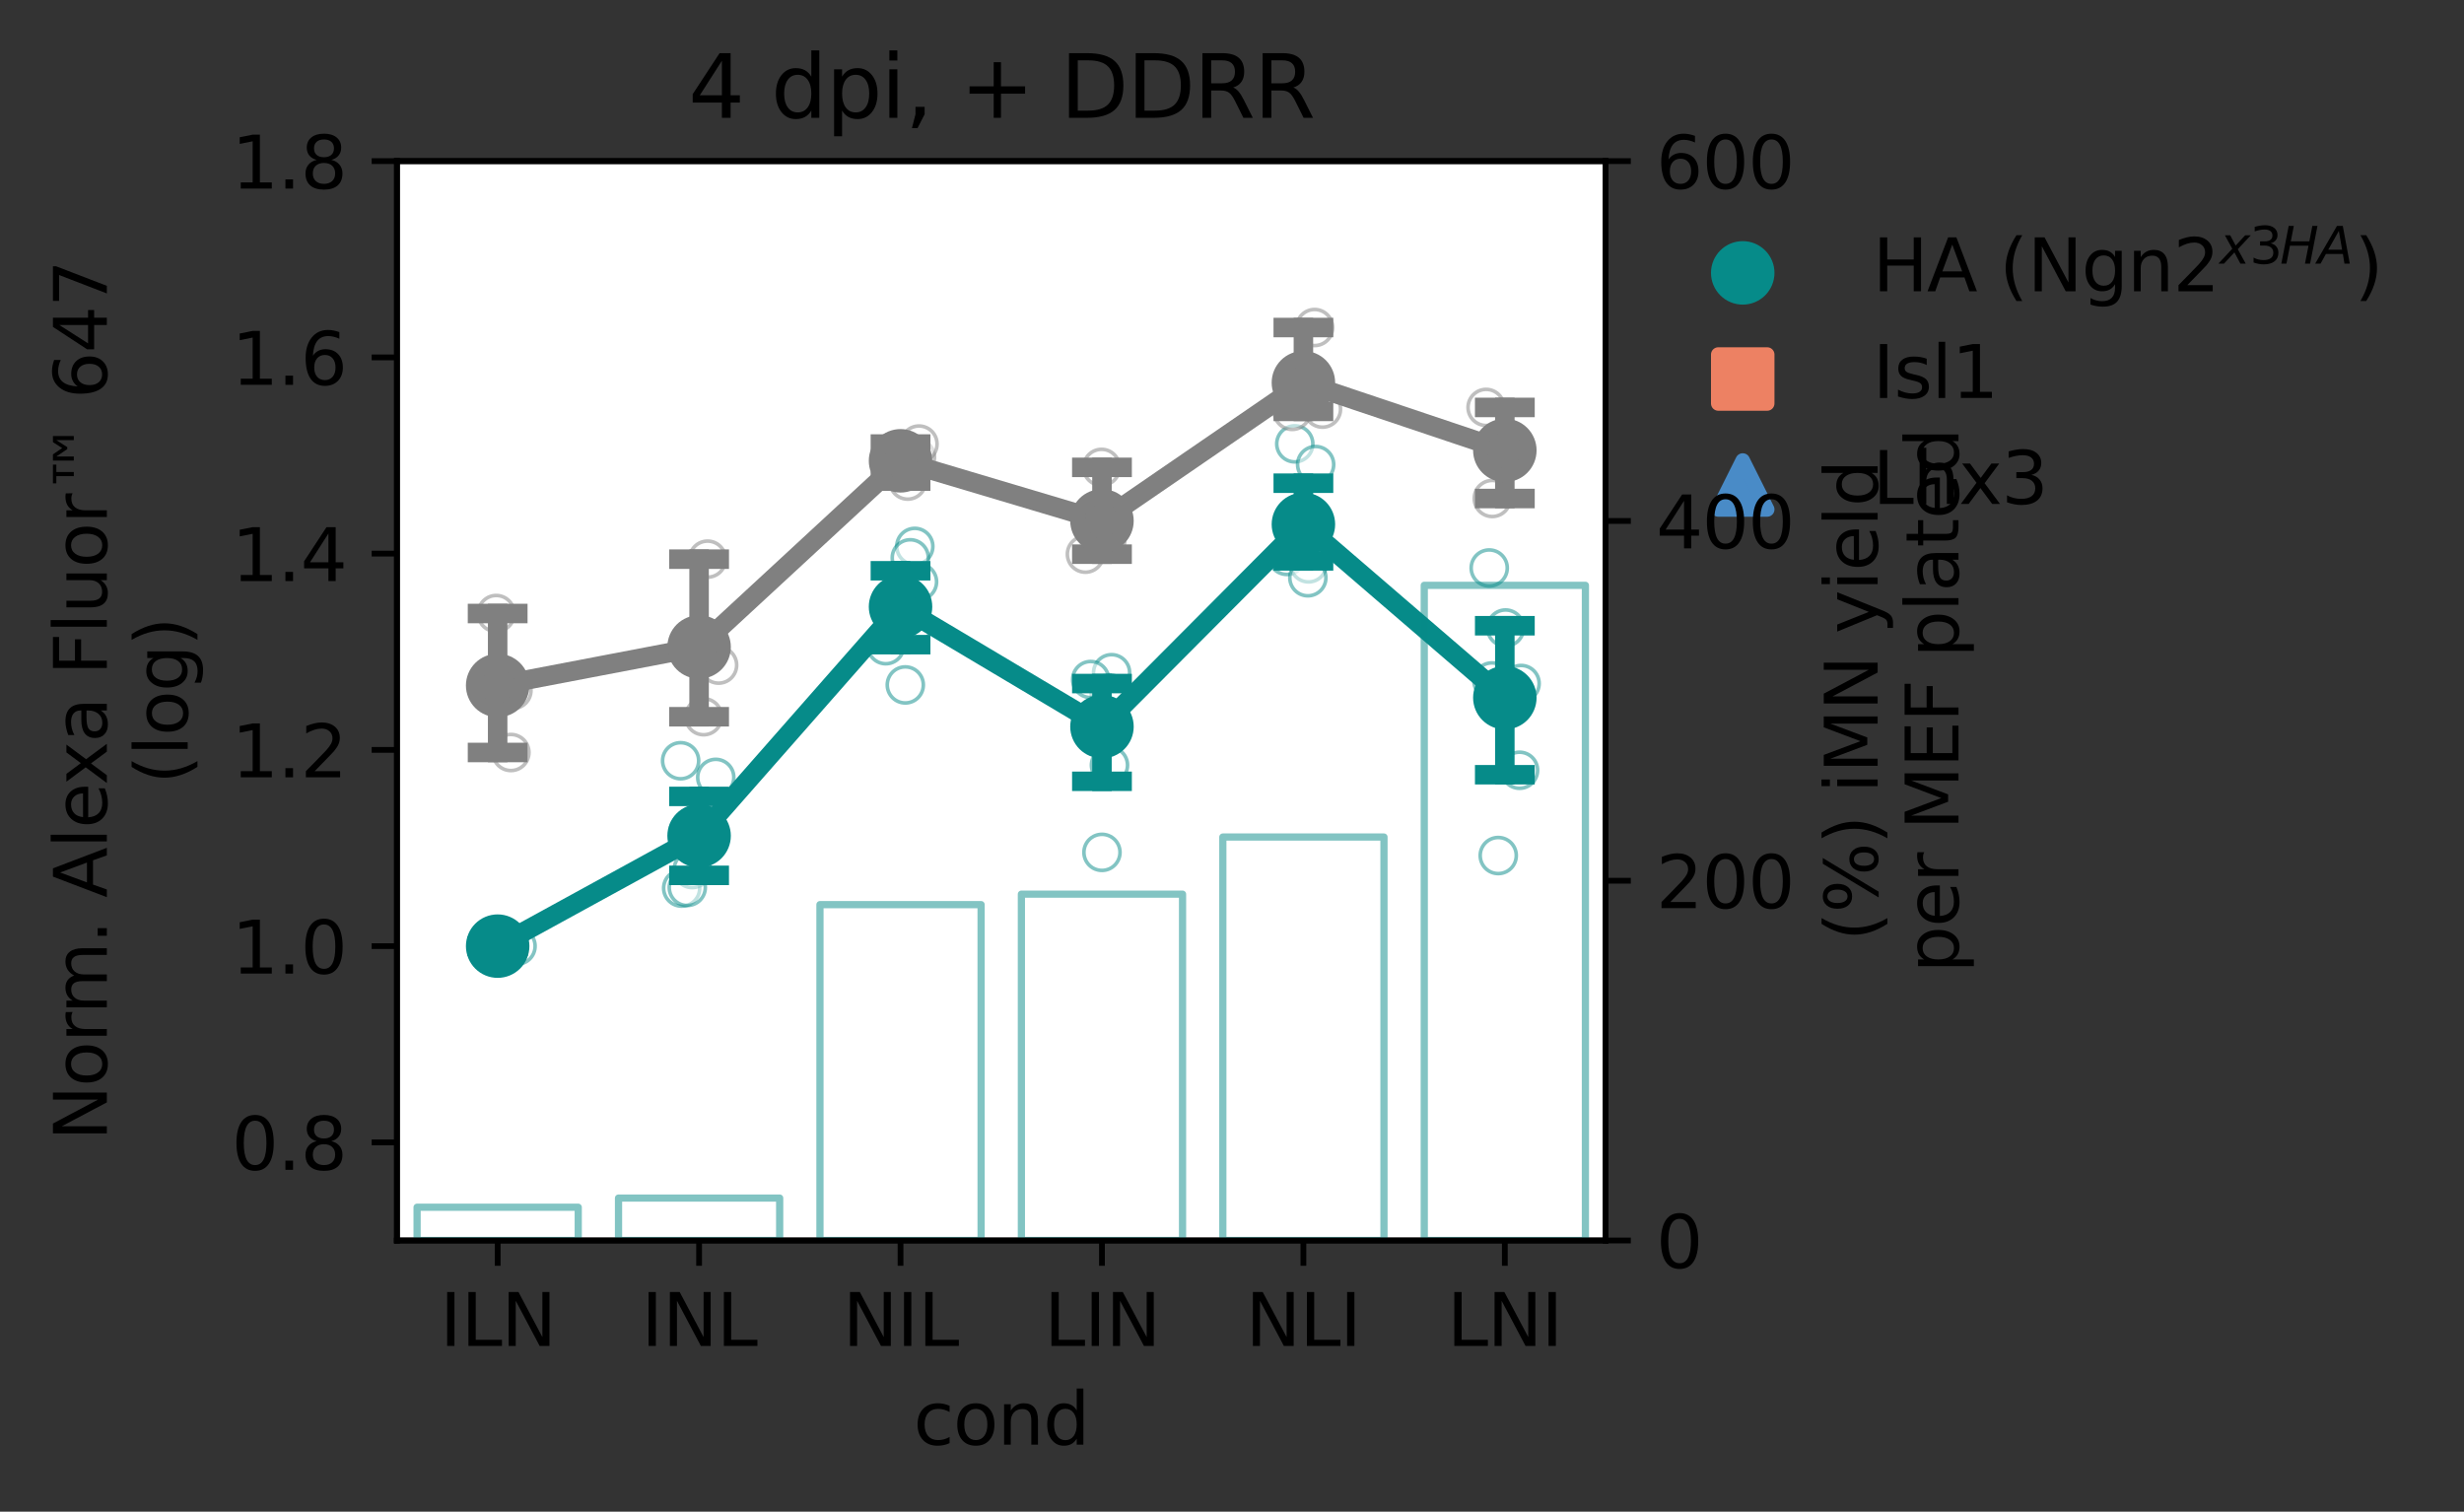 <?xml version="1.0" encoding="utf-8" standalone="no"?>
<!DOCTYPE svg PUBLIC "-//W3C//DTD SVG 1.1//EN"
  "http://www.w3.org/Graphics/SVG/1.1/DTD/svg11.dtd">
<svg xmlns:xlink="http://www.w3.org/1999/xlink" width="341.279pt" height="209.364pt" viewBox="0 0 341.279 209.364" xmlns="http://www.w3.org/2000/svg" version="1.1">
 <rect x="0" y="0" width="341.279" height="209.364" fill="#333333" stroke="none"/>
 <defs>
  <style type="text/css">*{stroke-linejoin: round; stroke-linecap: butt}</style>
 </defs>
 <g id="figure_1">
  <g id="patch_1">
   <path d="M 0 209.364 
L 341.279 209.364 
L 341.279 0 
L 0 0 
L 0 209.364 
z
" style="fill: none"/>
  </g>
  <g id="axes_1">
   <g id="patch_2">
    <path d="M 54.979 171.808 
L 222.379 171.808 
L 222.379 22.318 
L 54.979 22.318 
z
" style="fill: #ffffff"/>
   </g>
   <g id="PathCollection_1">
    <defs>
     <path id="C0_0_4022667a95" d="M 0 2.5 
C 0.663 2.5 1.299 2.237 1.768 1.768 
C 2.237 1.299 2.5 0.663 2.5 -0 
C 2.5 -0.663 2.237 -1.299 1.768 -1.768 
C 1.299 -2.237 0.663 -2.5 0 -2.5 
C -0.663 -2.5 -1.299 -2.237 -1.768 -1.768 
C -2.237 -1.299 -2.5 -0.663 -2.5 0 
C -2.5 0.663 -2.237 1.299 -1.768 1.768 
C -1.299 2.237 -0.663 2.5 0 2.5 
z
"/>
    </defs>
    <g clip-path="url(#p0cedd97d54)">
     <use xlink:href="#C0_0_4022667a95" x="70.231" y="131.038" style="fill: #ffffff; fill-opacity: 0.5; stroke: #068b89; stroke-opacity: 0.5; stroke-width: 0.5"/>
    </g>
    <g clip-path="url(#p0cedd97d54)">
     <use xlink:href="#C0_0_4022667a95" x="69.232" y="131.038" style="fill: #ffffff; fill-opacity: 0.5; stroke: #068b89; stroke-opacity: 0.5; stroke-width: 0.5"/>
    </g>
    <g clip-path="url(#p0cedd97d54)">
     <use xlink:href="#C0_0_4022667a95" x="71.615" y="131.038" style="fill: #ffffff; fill-opacity: 0.5; stroke: #068b89; stroke-opacity: 0.5; stroke-width: 0.5"/>
    </g>
    <g clip-path="url(#p0cedd97d54)">
     <use xlink:href="#C0_0_4022667a95" x="67.379" y="131.038" style="fill: #ffffff; fill-opacity: 0.5; stroke: #068b89; stroke-opacity: 0.5; stroke-width: 0.5"/>
    </g>
    <g clip-path="url(#p0cedd97d54)">
     <use xlink:href="#C0_0_4022667a95" x="68.444" y="131.038" style="fill: #ffffff; fill-opacity: 0.5; stroke: #068b89; stroke-opacity: 0.5; stroke-width: 0.5"/>
    </g>
    <g clip-path="url(#p0cedd97d54)">
     <use xlink:href="#C0_0_4022667a95" x="69.517" y="131.038" style="fill: #ffffff; fill-opacity: 0.5; stroke: #068b89; stroke-opacity: 0.5; stroke-width: 0.5"/>
    </g>
   </g>
   <g id="PathCollection_2">
    <defs>
     <path id="C1_0_cda733a2c3" d="M 0 2.5 
C 0.663 2.5 1.299 2.237 1.768 1.768 
C 2.237 1.299 2.5 0.663 2.5 -0 
C 2.5 -0.663 2.237 -1.299 1.768 -1.768 
C 1.299 -2.237 0.663 -2.5 0 -2.5 
C -0.663 -2.5 -1.299 -2.237 -1.768 -1.768 
C -2.237 -1.299 -2.5 -0.663 -2.5 0 
C -2.5 0.663 -2.237 1.299 -1.768 1.768 
C -1.299 2.237 -0.663 2.5 0 2.5 
z
"/>
    </defs>
    <g clip-path="url(#p0cedd97d54)">
     <use xlink:href="#C1_0_cda733a2c3" x="94.416" y="123.003" style="fill: #ffffff; fill-opacity: 0.5; stroke: #068b89; stroke-opacity: 0.5; stroke-width: 0.5"/>
    </g>
    <g clip-path="url(#p0cedd97d54)">
     <use xlink:href="#C1_0_cda733a2c3" x="99.137" y="107.665" style="fill: #ffffff; fill-opacity: 0.5; stroke: #068b89; stroke-opacity: 0.5; stroke-width: 0.5"/>
    </g>
    <g clip-path="url(#p0cedd97d54)">
     <use xlink:href="#C1_0_cda733a2c3" x="94.27" y="105.36" style="fill: #ffffff; fill-opacity: 0.5; stroke: #068b89; stroke-opacity: 0.5; stroke-width: 0.5"/>
    </g>
    <g clip-path="url(#p0cedd97d54)">
     <use xlink:href="#C1_0_cda733a2c3" x="95.873" y="120.432" style="fill: #ffffff; fill-opacity: 0.5; stroke: #068b89; stroke-opacity: 0.5; stroke-width: 0.5"/>
    </g>
    <g clip-path="url(#p0cedd97d54)">
     <use xlink:href="#C1_0_cda733a2c3" x="95.194" y="122.91" style="fill: #ffffff; fill-opacity: 0.5; stroke: #068b89; stroke-opacity: 0.5; stroke-width: 0.5"/>
    </g>
    <g clip-path="url(#p0cedd97d54)">
     <use xlink:href="#C1_0_cda733a2c3" x="95.324" y="115.159" style="fill: #ffffff; fill-opacity: 0.5; stroke: #068b89; stroke-opacity: 0.5; stroke-width: 0.5"/>
    </g>
   </g>
   <g id="PathCollection_3">
    <defs>
     <path id="C2_0_9fcc728a3f" d="M 0 2.5 
C 0.663 2.5 1.299 2.237 1.768 1.768 
C 2.237 1.299 2.5 0.663 2.5 -0 
C 2.5 -0.663 2.237 -1.299 1.768 -1.768 
C 1.299 -2.237 0.663 -2.5 0 -2.5 
C -0.663 -2.5 -1.299 -2.237 -1.768 -1.768 
C -2.237 -1.299 -2.5 -0.663 -2.5 0 
C -2.5 0.663 -2.237 1.299 -1.768 1.768 
C -1.299 2.237 -0.663 2.5 0 2.5 
z
"/>
    </defs>
    <g clip-path="url(#p0cedd97d54)">
     <use xlink:href="#C2_0_9fcc728a3f" x="125.39" y="94.86" style="fill: #ffffff; fill-opacity: 0.5; stroke: #068b89; stroke-opacity: 0.5; stroke-width: 0.5"/>
    </g>
    <g clip-path="url(#p0cedd97d54)">
     <use xlink:href="#C2_0_9fcc728a3f" x="126.706" y="75.675" style="fill: #ffffff; fill-opacity: 0.5; stroke: #068b89; stroke-opacity: 0.5; stroke-width: 0.5"/>
    </g>
    <g clip-path="url(#p0cedd97d54)">
     <use xlink:href="#C2_0_9fcc728a3f" x="126.079" y="77.254" style="fill: #ffffff; fill-opacity: 0.5; stroke: #068b89; stroke-opacity: 0.5; stroke-width: 0.5"/>
    </g>
    <g clip-path="url(#p0cedd97d54)">
     <use xlink:href="#C2_0_9fcc728a3f" x="122.69" y="89.43" style="fill: #ffffff; fill-opacity: 0.5; stroke: #068b89; stroke-opacity: 0.5; stroke-width: 0.5"/>
    </g>
    <g clip-path="url(#p0cedd97d54)">
     <use xlink:href="#C2_0_9fcc728a3f" x="126.67" y="86.399" style="fill: #ffffff; fill-opacity: 0.5; stroke: #068b89; stroke-opacity: 0.5; stroke-width: 0.5"/>
    </g>
    <g clip-path="url(#p0cedd97d54)">
     <use xlink:href="#C2_0_9fcc728a3f" x="127.222" y="80.578" style="fill: #ffffff; fill-opacity: 0.5; stroke: #068b89; stroke-opacity: 0.5; stroke-width: 0.5"/>
    </g>
   </g>
   <g id="PathCollection_4">
    <defs>
     <path id="C3_0_cee3d99105" d="M 0 2.5 
C 0.663 2.5 1.299 2.237 1.768 1.768 
C 2.237 1.299 2.5 0.663 2.5 -0 
C 2.5 -0.663 2.237 -1.299 1.768 -1.768 
C 1.299 -2.237 0.663 -2.5 0 -2.5 
C -0.663 -2.5 -1.299 -2.237 -1.768 -1.768 
C -2.237 -1.299 -2.5 -0.663 -2.5 0 
C -2.5 0.663 -2.237 1.299 -1.768 1.768 
C -1.299 2.237 -0.663 2.5 0 2.5 
z
"/>
    </defs>
    <g clip-path="url(#p0cedd97d54)">
     <use xlink:href="#C3_0_cee3d99105" x="152.629" y="118.051" style="fill: #ffffff; fill-opacity: 0.5; stroke: #068b89; stroke-opacity: 0.5; stroke-width: 0.5"/>
    </g>
    <g clip-path="url(#p0cedd97d54)">
     <use xlink:href="#C3_0_cee3d99105" x="153.961" y="93.169" style="fill: #ffffff; fill-opacity: 0.5; stroke: #068b89; stroke-opacity: 0.5; stroke-width: 0.5"/>
    </g>
    <g clip-path="url(#p0cedd97d54)">
     <use xlink:href="#C3_0_cee3d99105" x="154.406" y="96.55" style="fill: #ffffff; fill-opacity: 0.5; stroke: #068b89; stroke-opacity: 0.5; stroke-width: 0.5"/>
    </g>
    <g clip-path="url(#p0cedd97d54)">
     <use xlink:href="#C3_0_cee3d99105" x="153.669" y="105.972" style="fill: #ffffff; fill-opacity: 0.5; stroke: #068b89; stroke-opacity: 0.5; stroke-width: 0.5"/>
    </g>
    <g clip-path="url(#p0cedd97d54)">
     <use xlink:href="#C3_0_cee3d99105" x="153.626" y="95.955" style="fill: #ffffff; fill-opacity: 0.5; stroke: #068b89; stroke-opacity: 0.5; stroke-width: 0.5"/>
    </g>
    <g clip-path="url(#p0cedd97d54)">
     <use xlink:href="#C3_0_cee3d99105" x="151.066" y="94.114" style="fill: #ffffff; fill-opacity: 0.5; stroke: #068b89; stroke-opacity: 0.5; stroke-width: 0.5"/>
    </g>
   </g>
   <g id="PathCollection_5">
    <defs>
     <path id="C4_0_a5e91005a5" d="M 0 2.5 
C 0.663 2.5 1.299 2.237 1.768 1.768 
C 2.237 1.299 2.5 0.663 2.5 -0 
C 2.5 -0.663 2.237 -1.299 1.768 -1.768 
C 1.299 -2.237 0.663 -2.5 0 -2.5 
C -0.663 -2.5 -1.299 -2.237 -1.768 -1.768 
C -2.237 -1.299 -2.5 -0.663 -2.5 0 
C -2.5 0.663 -2.237 1.299 -1.768 1.768 
C -1.299 2.237 -0.663 2.5 0 2.5 
z
"/>
    </defs>
    <g clip-path="url(#p0cedd97d54)">
     <use xlink:href="#C4_0_a5e91005a5" x="178.239" y="77.063" style="fill: #ffffff; fill-opacity: 0.5; stroke: #068b89; stroke-opacity: 0.5; stroke-width: 0.5"/>
    </g>
    <g clip-path="url(#p0cedd97d54)">
     <use xlink:href="#C4_0_a5e91005a5" x="179.336" y="61.471" style="fill: #ffffff; fill-opacity: 0.5; stroke: #068b89; stroke-opacity: 0.5; stroke-width: 0.5"/>
    </g>
    <g clip-path="url(#p0cedd97d54)">
     <use xlink:href="#C4_0_a5e91005a5" x="181.838" y="74.716" style="fill: #ffffff; fill-opacity: 0.5; stroke: #068b89; stroke-opacity: 0.5; stroke-width: 0.5"/>
    </g>
    <g clip-path="url(#p0cedd97d54)">
     <use xlink:href="#C4_0_a5e91005a5" x="181.236" y="78.097" style="fill: #ffffff; fill-opacity: 0.5; stroke: #068b89; stroke-opacity: 0.5; stroke-width: 0.5"/>
    </g>
    <g clip-path="url(#p0cedd97d54)">
     <use xlink:href="#C4_0_a5e91005a5" x="181.147" y="80.02" style="fill: #ffffff; fill-opacity: 0.5; stroke: #068b89; stroke-opacity: 0.5; stroke-width: 0.5"/>
    </g>
    <g clip-path="url(#p0cedd97d54)">
     <use xlink:href="#C4_0_a5e91005a5" x="182.225" y="64.338" style="fill: #ffffff; fill-opacity: 0.5; stroke: #068b89; stroke-opacity: 0.5; stroke-width: 0.5"/>
    </g>
   </g>
   <g id="PathCollection_6">
    <defs>
     <path id="C5_0_99810297c4" d="M 0 2.5 
C 0.663 2.5 1.299 2.237 1.768 1.768 
C 2.237 1.299 2.5 0.663 2.5 -0 
C 2.5 -0.663 2.237 -1.299 1.768 -1.768 
C 1.299 -2.237 0.663 -2.5 0 -2.5 
C -0.663 -2.5 -1.299 -2.237 -1.768 -1.768 
C -2.237 -1.299 -2.5 -0.663 -2.5 0 
C -2.5 0.663 -2.237 1.299 -1.768 1.768 
C -1.299 2.237 -0.663 2.5 0 2.5 
z
"/>
    </defs>
    <g clip-path="url(#p0cedd97d54)">
     <use xlink:href="#C5_0_99810297c4" x="207.516" y="118.491" style="fill: #ffffff; fill-opacity: 0.5; stroke: #068b89; stroke-opacity: 0.5; stroke-width: 0.5"/>
    </g>
    <g clip-path="url(#p0cedd97d54)">
     <use xlink:href="#C5_0_99810297c4" x="208.529" y="86.977" style="fill: #ffffff; fill-opacity: 0.5; stroke: #068b89; stroke-opacity: 0.5; stroke-width: 0.5"/>
    </g>
    <g clip-path="url(#p0cedd97d54)">
     <use xlink:href="#C5_0_99810297c4" x="206.642" y="94.31" style="fill: #ffffff; fill-opacity: 0.5; stroke: #068b89; stroke-opacity: 0.5; stroke-width: 0.5"/>
    </g>
    <g clip-path="url(#p0cedd97d54)">
     <use xlink:href="#C5_0_99810297c4" x="210.468" y="106.679" style="fill: #ffffff; fill-opacity: 0.5; stroke: #068b89; stroke-opacity: 0.5; stroke-width: 0.5"/>
    </g>
    <g clip-path="url(#p0cedd97d54)">
     <use xlink:href="#C5_0_99810297c4" x="210.683" y="94.664" style="fill: #ffffff; fill-opacity: 0.5; stroke: #068b89; stroke-opacity: 0.5; stroke-width: 0.5"/>
    </g>
    <g clip-path="url(#p0cedd97d54)">
     <use xlink:href="#C5_0_99810297c4" x="206.267" y="78.665" style="fill: #ffffff; fill-opacity: 0.5; stroke: #068b89; stroke-opacity: 0.5; stroke-width: 0.5"/>
    </g>
   </g>
   <g id="PathCollection_7">
    <defs>
     <path id="C6_0_7184b7103a" d="M 0 2.5 
C 0.663 2.5 1.299 2.237 1.768 1.768 
C 2.237 1.299 2.5 0.663 2.5 -0 
C 2.5 -0.663 2.237 -1.299 1.768 -1.768 
C 1.299 -2.237 0.663 -2.5 0 -2.5 
C -0.663 -2.5 -1.299 -2.237 -1.768 -1.768 
C -2.237 -1.299 -2.5 -0.663 -2.5 0 
C -2.5 0.663 -2.237 1.299 -1.768 1.768 
C -1.299 2.237 -0.663 2.5 0 2.5 
z
"/>
    </defs>
    <g clip-path="url(#p0cedd97d54)">
     <use xlink:href="#C6_0_7184b7103a" x="70.766" y="104.221" style="fill: #ffffff; fill-opacity: 0.5; stroke: #808080; stroke-opacity: 0.5; stroke-width: 0.5"/>
    </g>
    <g clip-path="url(#p0cedd97d54)">
     <use xlink:href="#C6_0_7184b7103a" x="71.047" y="95.623" style="fill: #ffffff; fill-opacity: 0.5; stroke: #808080; stroke-opacity: 0.5; stroke-width: 0.5"/>
    </g>
    <g clip-path="url(#p0cedd97d54)">
     <use xlink:href="#C6_0_7184b7103a" x="68.729" y="84.971" style="fill: #ffffff; fill-opacity: 0.5; stroke: #808080; stroke-opacity: 0.5; stroke-width: 0.5"/>
    </g>
   </g>
   <g id="PathCollection_8">
    <defs>
     <path id="C7_0_99d030944e" d="M 0 2.5 
C 0.663 2.5 1.299 2.237 1.768 1.768 
C 2.237 1.299 2.5 0.663 2.5 -0 
C 2.5 -0.663 2.237 -1.299 1.768 -1.768 
C 1.299 -2.237 0.663 -2.5 0 -2.5 
C -0.663 -2.5 -1.299 -2.237 -1.768 -1.768 
C -2.237 -1.299 -2.5 -0.663 -2.5 0 
C -2.5 0.663 -2.237 1.299 -1.768 1.768 
C -1.299 2.237 -0.663 2.5 0 2.5 
z
"/>
    </defs>
    <g clip-path="url(#p0cedd97d54)">
     <use xlink:href="#C7_0_99d030944e" x="97.459" y="99.264" style="fill: #ffffff; fill-opacity: 0.5; stroke: #808080; stroke-opacity: 0.5; stroke-width: 0.5"/>
    </g>
    <g clip-path="url(#p0cedd97d54)">
     <use xlink:href="#C7_0_99d030944e" x="99.532" y="92.117" style="fill: #ffffff; fill-opacity: 0.5; stroke: #808080; stroke-opacity: 0.5; stroke-width: 0.5"/>
    </g>
    <g clip-path="url(#p0cedd97d54)">
     <use xlink:href="#C7_0_99d030944e" x="98.002" y="77.44" style="fill: #ffffff; fill-opacity: 0.5; stroke: #808080; stroke-opacity: 0.5; stroke-width: 0.5"/>
    </g>
   </g>
   <g id="PathCollection_9">
    <defs>
     <path id="C8_0_9bdfc2ad54" d="M 0 2.5 
C 0.663 2.5 1.299 2.237 1.768 1.768 
C 2.237 1.299 2.5 0.663 2.5 -0 
C 2.5 -0.663 2.237 -1.299 1.768 -1.768 
C 1.299 -2.237 0.663 -2.5 0 -2.5 
C -0.663 -2.5 -1.299 -2.237 -1.768 -1.768 
C -2.237 -1.299 -2.5 -0.663 -2.5 0 
C -2.5 0.663 -2.237 1.299 -1.768 1.768 
C -1.299 2.237 -0.663 2.5 0 2.5 
z
"/>
    </defs>
    <g clip-path="url(#p0cedd97d54)">
     <use xlink:href="#C8_0_9bdfc2ad54" x="125.727" y="66.633" style="fill: #ffffff; fill-opacity: 0.5; stroke: #808080; stroke-opacity: 0.5; stroke-width: 0.5"/>
    </g>
    <g clip-path="url(#p0cedd97d54)">
     <use xlink:href="#C8_0_9bdfc2ad54" x="126.936" y="63.335" style="fill: #ffffff; fill-opacity: 0.5; stroke: #808080; stroke-opacity: 0.5; stroke-width: 0.5"/>
    </g>
    <g clip-path="url(#p0cedd97d54)">
     <use xlink:href="#C8_0_9bdfc2ad54" x="127.288" y="61.499" style="fill: #ffffff; fill-opacity: 0.5; stroke: #808080; stroke-opacity: 0.5; stroke-width: 0.5"/>
    </g>
   </g>
   <g id="PathCollection_10">
    <defs>
     <path id="C9_0_3d19d8370c" d="M 0 2.5 
C 0.663 2.5 1.299 2.237 1.768 1.768 
C 2.237 1.299 2.5 0.663 2.5 -0 
C 2.5 -0.663 2.237 -1.299 1.768 -1.768 
C 1.299 -2.237 0.663 -2.5 0 -2.5 
C -0.663 -2.5 -1.299 -2.237 -1.768 -1.768 
C -2.237 -1.299 -2.5 -0.663 -2.5 0 
C -2.5 0.663 -2.237 1.299 -1.768 1.768 
C -1.299 2.237 -0.663 2.5 0 2.5 
z
"/>
    </defs>
    <g clip-path="url(#p0cedd97d54)">
     <use xlink:href="#C9_0_3d19d8370c" x="150.336" y="76.752" style="fill: #ffffff; fill-opacity: 0.5; stroke: #808080; stroke-opacity: 0.5; stroke-width: 0.5"/>
    </g>
    <g clip-path="url(#p0cedd97d54)">
     <use xlink:href="#C9_0_3d19d8370c" x="152.573" y="64.73" style="fill: #ffffff; fill-opacity: 0.5; stroke: #808080; stroke-opacity: 0.5; stroke-width: 0.5"/>
    </g>
    <g clip-path="url(#p0cedd97d54)">
     <use xlink:href="#C9_0_3d19d8370c" x="153.284" y="74.935" style="fill: #ffffff; fill-opacity: 0.5; stroke: #808080; stroke-opacity: 0.5; stroke-width: 0.5"/>
    </g>
   </g>
   <g id="PathCollection_11">
    <defs>
     <path id="Ca_0_58ca6fef2f" d="M 0 2.5 
C 0.663 2.5 1.299 2.237 1.768 1.768 
C 2.237 1.299 2.5 0.663 2.5 -0 
C 2.5 -0.663 2.237 -1.299 1.768 -1.768 
C 1.299 -2.237 0.663 -2.5 0 -2.5 
C -0.663 -2.5 -1.299 -2.237 -1.768 -1.768 
C -2.237 -1.299 -2.5 -0.663 -2.5 0 
C -2.5 0.663 -2.237 1.299 -1.768 1.768 
C -1.299 2.237 -0.663 2.5 0 2.5 
z
"/>
    </defs>
    <g clip-path="url(#p0cedd97d54)">
     <use xlink:href="#Ca_0_58ca6fef2f" x="183.172" y="56.664" style="fill: #ffffff; fill-opacity: 0.5; stroke: #808080; stroke-opacity: 0.5; stroke-width: 0.5"/>
    </g>
    <g clip-path="url(#p0cedd97d54)">
     <use xlink:href="#Ca_0_58ca6fef2f" x="178.974" y="56.978" style="fill: #ffffff; fill-opacity: 0.5; stroke: #808080; stroke-opacity: 0.5; stroke-width: 0.5"/>
    </g>
    <g clip-path="url(#p0cedd97d54)">
     <use xlink:href="#Ca_0_58ca6fef2f" x="182.082" y="45.362" style="fill: #ffffff; fill-opacity: 0.5; stroke: #808080; stroke-opacity: 0.5; stroke-width: 0.5"/>
    </g>
   </g>
   <g id="PathCollection_12">
    <defs>
     <path id="Cb_0_761922e44a" d="M 0 2.5 
C 0.663 2.5 1.299 2.237 1.768 1.768 
C 2.237 1.299 2.5 0.663 2.5 -0 
C 2.5 -0.663 2.237 -1.299 1.768 -1.768 
C 1.299 -2.237 0.663 -2.5 0 -2.5 
C -0.663 -2.5 -1.299 -2.237 -1.768 -1.768 
C -2.237 -1.299 -2.5 -0.663 -2.5 0 
C -2.5 0.663 -2.237 1.299 -1.768 1.768 
C -1.299 2.237 -0.663 2.5 0 2.5 
z
"/>
    </defs>
    <g clip-path="url(#p0cedd97d54)">
     <use xlink:href="#Cb_0_761922e44a" x="206.687" y="69.04" style="fill: #ffffff; fill-opacity: 0.5; stroke: #808080; stroke-opacity: 0.5; stroke-width: 0.5"/>
    </g>
    <g clip-path="url(#p0cedd97d54)">
     <use xlink:href="#Cb_0_761922e44a" x="205.834" y="56.428" style="fill: #ffffff; fill-opacity: 0.5; stroke: #808080; stroke-opacity: 0.5; stroke-width: 0.5"/>
    </g>
    <g clip-path="url(#p0cedd97d54)">
     <use xlink:href="#Cb_0_761922e44a" x="207.306" y="61.658" style="fill: #ffffff; fill-opacity: 0.5; stroke: #808080; stroke-opacity: 0.5; stroke-width: 0.5"/>
    </g>
   </g>
   <g id="line2d_1">
    <path d="M 68.929 131.038 
L 96.829 115.755 
L 124.729 84.033 
L 152.629 100.635 
L 180.529 72.617 
L 208.429 96.631 
" clip-path="url(#p0cedd97d54)" style="fill: none; stroke: #068b89; stroke-width: 2.7; stroke-linecap: square"/>
   </g>
   <g id="line2d_2">
    <path d="M 68.929 131.038 
L 68.929 131.038 
" clip-path="url(#p0cedd97d54)" style="fill: none; stroke: #068b89; stroke-width: 2.7; stroke-linecap: square"/>
   </g>
   <g id="line2d_3">
    <path d="M 66.139 131.038 
L 71.719 131.038 
" clip-path="url(#p0cedd97d54)" style="fill: none; stroke: #068b89; stroke-width: 2.7; stroke-linecap: square"/>
   </g>
   <g id="line2d_4">
    <path d="M 66.139 131.038 
L 71.719 131.038 
" clip-path="url(#p0cedd97d54)" style="fill: none; stroke: #068b89; stroke-width: 2.7; stroke-linecap: square"/>
   </g>
   <g id="line2d_5">
    <path d="M 96.829 121.236 
L 96.829 110.302 
" clip-path="url(#p0cedd97d54)" style="fill: none; stroke: #068b89; stroke-width: 2.7; stroke-linecap: square"/>
   </g>
   <g id="line2d_6">
    <path d="M 94.039 121.236 
L 99.619 121.236 
" clip-path="url(#p0cedd97d54)" style="fill: none; stroke: #068b89; stroke-width: 2.7; stroke-linecap: square"/>
   </g>
   <g id="line2d_7">
    <path d="M 94.039 110.302 
L 99.619 110.302 
" clip-path="url(#p0cedd97d54)" style="fill: none; stroke: #068b89; stroke-width: 2.7; stroke-linecap: square"/>
   </g>
   <g id="line2d_8">
    <path d="M 124.729 89.283 
L 124.729 79.048 
" clip-path="url(#p0cedd97d54)" style="fill: none; stroke: #068b89; stroke-width: 2.7; stroke-linecap: square"/>
   </g>
   <g id="line2d_9">
    <path d="M 121.939 89.283 
L 127.519 89.283 
" clip-path="url(#p0cedd97d54)" style="fill: none; stroke: #068b89; stroke-width: 2.7; stroke-linecap: square"/>
   </g>
   <g id="line2d_10">
    <path d="M 121.939 79.048 
L 127.519 79.048 
" clip-path="url(#p0cedd97d54)" style="fill: none; stroke: #068b89; stroke-width: 2.7; stroke-linecap: square"/>
   </g>
   <g id="line2d_11">
    <path d="M 152.629 108.208 
L 152.629 94.669 
" clip-path="url(#p0cedd97d54)" style="fill: none; stroke: #068b89; stroke-width: 2.7; stroke-linecap: square"/>
   </g>
   <g id="line2d_12">
    <path d="M 149.839 108.208 
L 155.419 108.208 
" clip-path="url(#p0cedd97d54)" style="fill: none; stroke: #068b89; stroke-width: 2.7; stroke-linecap: square"/>
   </g>
   <g id="line2d_13">
    <path d="M 149.839 94.669 
L 155.419 94.669 
" clip-path="url(#p0cedd97d54)" style="fill: none; stroke: #068b89; stroke-width: 2.7; stroke-linecap: square"/>
   </g>
   <g id="line2d_14">
    <path d="M 180.529 77.683 
L 180.529 66.925 
" clip-path="url(#p0cedd97d54)" style="fill: none; stroke: #068b89; stroke-width: 2.7; stroke-linecap: square"/>
   </g>
   <g id="line2d_15">
    <path d="M 177.739 77.683 
L 183.319 77.683 
" clip-path="url(#p0cedd97d54)" style="fill: none; stroke: #068b89; stroke-width: 2.7; stroke-linecap: square"/>
   </g>
   <g id="line2d_16">
    <path d="M 177.739 66.925 
L 183.319 66.925 
" clip-path="url(#p0cedd97d54)" style="fill: none; stroke: #068b89; stroke-width: 2.7; stroke-linecap: square"/>
   </g>
   <g id="line2d_17">
    <path d="M 208.429 107.299 
L 208.429 86.664 
" clip-path="url(#p0cedd97d54)" style="fill: none; stroke: #068b89; stroke-width: 2.7; stroke-linecap: square"/>
   </g>
   <g id="line2d_18">
    <path d="M 205.639 107.299 
L 211.219 107.299 
" clip-path="url(#p0cedd97d54)" style="fill: none; stroke: #068b89; stroke-width: 2.7; stroke-linecap: square"/>
   </g>
   <g id="line2d_19">
    <path d="M 205.639 86.664 
L 211.219 86.664 
" clip-path="url(#p0cedd97d54)" style="fill: none; stroke: #068b89; stroke-width: 2.7; stroke-linecap: square"/>
   </g>
   <g id="PathCollection_13">
    <defs>
     <path id="me397995938" d="M 0 3.384 
C 0.897 3.384 1.758 3.027 2.393 2.393 
C 3.027 1.758 3.384 0.897 3.384 0 
C 3.384 -0.897 3.027 -1.758 2.393 -2.393 
C 1.758 -3.027 0.897 -3.384 0 -3.384 
C -0.897 -3.384 -1.758 -3.027 -2.393 -2.393 
C -3.027 -1.758 -3.384 -0.897 -3.384 0 
C -3.384 0.897 -3.027 1.758 -2.393 2.393 
C -1.758 3.027 -0.897 3.384 0 3.384 
z
" style="stroke: #068b89; stroke-width: 2.025"/>
    </defs>
    <g clip-path="url(#p0cedd97d54)">
     <use xlink:href="#me397995938" x="68.929" y="131.038" style="fill: #068b89; stroke: #068b89; stroke-width: 2.025"/>
     <use xlink:href="#me397995938" x="96.829" y="115.755" style="fill: #068b89; stroke: #068b89; stroke-width: 2.025"/>
     <use xlink:href="#me397995938" x="124.729" y="84.033" style="fill: #068b89; stroke: #068b89; stroke-width: 2.025"/>
     <use xlink:href="#me397995938" x="152.629" y="100.635" style="fill: #068b89; stroke: #068b89; stroke-width: 2.025"/>
     <use xlink:href="#me397995938" x="180.529" y="72.617" style="fill: #068b89; stroke: #068b89; stroke-width: 2.025"/>
     <use xlink:href="#me397995938" x="208.429" y="96.631" style="fill: #068b89; stroke: #068b89; stroke-width: 2.025"/>
    </g>
   </g>
   <g id="line2d_20">
    <path d="M 68.929 94.938 
L 96.829 89.607 
L 124.729 63.822 
L 152.629 72.139 
L 180.529 53.001 
L 208.429 62.375 
" clip-path="url(#p0cedd97d54)" style="fill: none; stroke: #808080; stroke-width: 2.7; stroke-linecap: square"/>
   </g>
   <g id="line2d_21">
    <path d="M 68.929 104.221 
L 68.929 84.971 
" clip-path="url(#p0cedd97d54)" style="fill: none; stroke: #808080; stroke-width: 2.7; stroke-linecap: square"/>
   </g>
   <g id="line2d_22">
    <path d="M 66.139 104.221 
L 71.719 104.221 
" clip-path="url(#p0cedd97d54)" style="fill: none; stroke: #808080; stroke-width: 2.7; stroke-linecap: square"/>
   </g>
   <g id="line2d_23">
    <path d="M 66.139 84.971 
L 71.719 84.971 
" clip-path="url(#p0cedd97d54)" style="fill: none; stroke: #808080; stroke-width: 2.7; stroke-linecap: square"/>
   </g>
   <g id="line2d_24">
    <path d="M 96.829 99.264 
L 96.829 77.44 
" clip-path="url(#p0cedd97d54)" style="fill: none; stroke: #808080; stroke-width: 2.7; stroke-linecap: square"/>
   </g>
   <g id="line2d_25">
    <path d="M 94.039 99.264 
L 99.619 99.264 
" clip-path="url(#p0cedd97d54)" style="fill: none; stroke: #808080; stroke-width: 2.7; stroke-linecap: square"/>
   </g>
   <g id="line2d_26">
    <path d="M 94.039 77.44 
L 99.619 77.44 
" clip-path="url(#p0cedd97d54)" style="fill: none; stroke: #808080; stroke-width: 2.7; stroke-linecap: square"/>
   </g>
   <g id="line2d_27">
    <path d="M 124.729 66.633 
L 124.729 61.499 
" clip-path="url(#p0cedd97d54)" style="fill: none; stroke: #808080; stroke-width: 2.7; stroke-linecap: square"/>
   </g>
   <g id="line2d_28">
    <path d="M 121.939 66.633 
L 127.519 66.633 
" clip-path="url(#p0cedd97d54)" style="fill: none; stroke: #808080; stroke-width: 2.7; stroke-linecap: square"/>
   </g>
   <g id="line2d_29">
    <path d="M 121.939 61.499 
L 127.519 61.499 
" clip-path="url(#p0cedd97d54)" style="fill: none; stroke: #808080; stroke-width: 2.7; stroke-linecap: square"/>
   </g>
   <g id="line2d_30">
    <path d="M 152.629 76.752 
L 152.629 64.73 
" clip-path="url(#p0cedd97d54)" style="fill: none; stroke: #808080; stroke-width: 2.7; stroke-linecap: square"/>
   </g>
   <g id="line2d_31">
    <path d="M 149.839 76.752 
L 155.419 76.752 
" clip-path="url(#p0cedd97d54)" style="fill: none; stroke: #808080; stroke-width: 2.7; stroke-linecap: square"/>
   </g>
   <g id="line2d_32">
    <path d="M 149.839 64.73 
L 155.419 64.73 
" clip-path="url(#p0cedd97d54)" style="fill: none; stroke: #808080; stroke-width: 2.7; stroke-linecap: square"/>
   </g>
   <g id="line2d_33">
    <path d="M 180.529 56.978 
L 180.529 45.362 
" clip-path="url(#p0cedd97d54)" style="fill: none; stroke: #808080; stroke-width: 2.7; stroke-linecap: square"/>
   </g>
   <g id="line2d_34">
    <path d="M 177.739 56.978 
L 183.319 56.978 
" clip-path="url(#p0cedd97d54)" style="fill: none; stroke: #808080; stroke-width: 2.7; stroke-linecap: square"/>
   </g>
   <g id="line2d_35">
    <path d="M 177.739 45.362 
L 183.319 45.362 
" clip-path="url(#p0cedd97d54)" style="fill: none; stroke: #808080; stroke-width: 2.7; stroke-linecap: square"/>
   </g>
   <g id="line2d_36">
    <path d="M 208.429 69.04 
L 208.429 56.428 
" clip-path="url(#p0cedd97d54)" style="fill: none; stroke: #808080; stroke-width: 2.7; stroke-linecap: square"/>
   </g>
   <g id="line2d_37">
    <path d="M 205.639 69.04 
L 211.219 69.04 
" clip-path="url(#p0cedd97d54)" style="fill: none; stroke: #808080; stroke-width: 2.7; stroke-linecap: square"/>
   </g>
   <g id="line2d_38">
    <path d="M 205.639 56.428 
L 211.219 56.428 
" clip-path="url(#p0cedd97d54)" style="fill: none; stroke: #808080; stroke-width: 2.7; stroke-linecap: square"/>
   </g>
   <g id="PathCollection_14">
    <defs>
     <path id="m3338fcd05b" d="M 0 3.384 
C 0.897 3.384 1.758 3.027 2.393 2.393 
C 3.027 1.758 3.384 0.897 3.384 0 
C 3.384 -0.897 3.027 -1.758 2.393 -2.393 
C 1.758 -3.027 0.897 -3.384 0 -3.384 
C -0.897 -3.384 -1.758 -3.027 -2.393 -2.393 
C -3.027 -1.758 -3.384 -0.897 -3.384 0 
C -3.384 0.897 -3.027 1.758 -2.393 2.393 
C -1.758 3.027 -0.897 3.384 0 3.384 
z
" style="stroke: #808080; stroke-width: 2.025"/>
    </defs>
    <g clip-path="url(#p0cedd97d54)">
     <use xlink:href="#m3338fcd05b" x="68.929" y="94.938" style="fill: #808080; stroke: #808080; stroke-width: 2.025"/>
     <use xlink:href="#m3338fcd05b" x="96.829" y="89.607" style="fill: #808080; stroke: #808080; stroke-width: 2.025"/>
     <use xlink:href="#m3338fcd05b" x="124.729" y="63.822" style="fill: #808080; stroke: #808080; stroke-width: 2.025"/>
     <use xlink:href="#m3338fcd05b" x="152.629" y="72.139" style="fill: #808080; stroke: #808080; stroke-width: 2.025"/>
     <use xlink:href="#m3338fcd05b" x="180.529" y="53.001" style="fill: #808080; stroke: #808080; stroke-width: 2.025"/>
     <use xlink:href="#m3338fcd05b" x="208.429" y="62.375" style="fill: #808080; stroke: #808080; stroke-width: 2.025"/>
    </g>
   </g>
   <g id="matplotlib.axis_1">
    <g id="xtick_1">
     <g id="line2d_39">
      <defs>
       <path id="m313fe42ce0" d="M 0 0 
L 0 3.5 
" style="stroke: #000000; stroke-width: 0.8"/>
      </defs>
      <g>
       <use xlink:href="#m313fe42ce0" x="68.929" y="171.808" style="stroke: #000000; stroke-width: 0.8"/>
      </g>
     </g>
     <g id="text_1">
      <!-- ILN -->
      <g transform="translate(60.928 186.407)scale(0.1 -0.1)">
       <defs>
        <path id="DejaVuSans-49" d="M 628 4666 
L 1259 4666 
L 1259 0 
L 628 0 
L 628 4666 
z
" transform="scale(0.016)"/>
        <path id="DejaVuSans-4c" d="M 628 4666 
L 1259 4666 
L 1259 531 
L 3531 531 
L 3531 0 
L 628 0 
L 628 4666 
z
" transform="scale(0.016)"/>
        <path id="DejaVuSans-4e" d="M 628 4666 
L 1478 4666 
L 3547 763 
L 3547 4666 
L 4159 4666 
L 4159 0 
L 3309 0 
L 1241 3903 
L 1241 0 
L 628 0 
L 628 4666 
z
" transform="scale(0.016)"/>
       </defs>
       <use xlink:href="#DejaVuSans-49"/>
       <use xlink:href="#DejaVuSans-4c" x="29.492"/>
       <use xlink:href="#DejaVuSans-4e" x="85.205"/>
      </g>
     </g>
    </g>
    <g id="xtick_2">
     <g id="line2d_40">
      <g>
       <use xlink:href="#m313fe42ce0" x="96.829" y="171.808" style="stroke: #000000; stroke-width: 0.8"/>
      </g>
     </g>
     <g id="text_2">
      <!-- INL -->
      <g transform="translate(88.828 186.407)scale(0.1 -0.1)">
       <use xlink:href="#DejaVuSans-49"/>
       <use xlink:href="#DejaVuSans-4e" x="29.492"/>
       <use xlink:href="#DejaVuSans-4c" x="104.297"/>
      </g>
     </g>
    </g>
    <g id="xtick_3">
     <g id="line2d_41">
      <g>
       <use xlink:href="#m313fe42ce0" x="124.729" y="171.808" style="stroke: #000000; stroke-width: 0.8"/>
      </g>
     </g>
     <g id="text_3">
      <!-- NIL -->
      <g transform="translate(116.728 186.407)scale(0.1 -0.1)">
       <use xlink:href="#DejaVuSans-4e"/>
       <use xlink:href="#DejaVuSans-49" x="74.805"/>
       <use xlink:href="#DejaVuSans-4c" x="104.297"/>
      </g>
     </g>
    </g>
    <g id="xtick_4">
     <g id="line2d_42">
      <g>
       <use xlink:href="#m313fe42ce0" x="152.629" y="171.808" style="stroke: #000000; stroke-width: 0.8"/>
      </g>
     </g>
     <g id="text_4">
      <!-- LIN -->
      <g transform="translate(144.627 186.407)scale(0.1 -0.1)">
       <use xlink:href="#DejaVuSans-4c"/>
       <use xlink:href="#DejaVuSans-49" x="55.713"/>
       <use xlink:href="#DejaVuSans-4e" x="85.205"/>
      </g>
     </g>
    </g>
    <g id="xtick_5">
     <g id="line2d_43">
      <g>
       <use xlink:href="#m313fe42ce0" x="180.529" y="171.808" style="stroke: #000000; stroke-width: 0.8"/>
      </g>
     </g>
     <g id="text_5">
      <!-- NLI -->
      <g transform="translate(172.528 186.407)scale(0.1 -0.1)">
       <use xlink:href="#DejaVuSans-4e"/>
       <use xlink:href="#DejaVuSans-4c" x="74.805"/>
       <use xlink:href="#DejaVuSans-49" x="130.518"/>
      </g>
     </g>
    </g>
    <g id="xtick_6">
     <g id="line2d_44">
      <g>
       <use xlink:href="#m313fe42ce0" x="208.429" y="171.808" style="stroke: #000000; stroke-width: 0.8"/>
      </g>
     </g>
     <g id="text_6">
      <!-- LNI -->
      <g transform="translate(200.428 186.407)scale(0.1 -0.1)">
       <use xlink:href="#DejaVuSans-4c"/>
       <use xlink:href="#DejaVuSans-4e" x="55.713"/>
       <use xlink:href="#DejaVuSans-49" x="130.518"/>
      </g>
     </g>
    </g>
    <g id="text_7">
     <!-- cond -->
     <g transform="translate(126.528 200.085)scale(0.1 -0.1)">
      <defs>
       <path id="DejaVuSans-63" d="M 3122 3366 
L 3122 2828 
Q 2878 2963 2633 3030 
Q 2388 3097 2138 3097 
Q 1578 3097 1268 2742 
Q 959 2388 959 1747 
Q 959 1106 1268 751 
Q 1578 397 2138 397 
Q 2388 397 2633 464 
Q 2878 531 3122 666 
L 3122 134 
Q 2881 22 2623 -34 
Q 2366 -91 2075 -91 
Q 1284 -91 818 406 
Q 353 903 353 1747 
Q 353 2603 823 3093 
Q 1294 3584 2113 3584 
Q 2378 3584 2631 3529 
Q 2884 3475 3122 3366 
z
" transform="scale(0.016)"/>
       <path id="DejaVuSans-6f" d="M 1959 3097 
Q 1497 3097 1228 2736 
Q 959 2375 959 1747 
Q 959 1119 1226 758 
Q 1494 397 1959 397 
Q 2419 397 2687 759 
Q 2956 1122 2956 1747 
Q 2956 2369 2687 2733 
Q 2419 3097 1959 3097 
z
M 1959 3584 
Q 2709 3584 3137 3096 
Q 3566 2609 3566 1747 
Q 3566 888 3137 398 
Q 2709 -91 1959 -91 
Q 1206 -91 779 398 
Q 353 888 353 1747 
Q 353 2609 779 3096 
Q 1206 3584 1959 3584 
z
" transform="scale(0.016)"/>
       <path id="DejaVuSans-6e" d="M 3513 2113 
L 3513 0 
L 2938 0 
L 2938 2094 
Q 2938 2591 2744 2837 
Q 2550 3084 2163 3084 
Q 1697 3084 1428 2787 
Q 1159 2491 1159 1978 
L 1159 0 
L 581 0 
L 581 3500 
L 1159 3500 
L 1159 2956 
Q 1366 3272 1645 3428 
Q 1925 3584 2291 3584 
Q 2894 3584 3203 3211 
Q 3513 2838 3513 2113 
z
" transform="scale(0.016)"/>
       <path id="DejaVuSans-64" d="M 2906 2969 
L 2906 4863 
L 3481 4863 
L 3481 0 
L 2906 0 
L 2906 525 
Q 2725 213 2448 61 
Q 2172 -91 1784 -91 
Q 1150 -91 751 415 
Q 353 922 353 1747 
Q 353 2572 751 3078 
Q 1150 3584 1784 3584 
Q 2172 3584 2448 3432 
Q 2725 3281 2906 2969 
z
M 947 1747 
Q 947 1113 1208 752 
Q 1469 391 1925 391 
Q 2381 391 2643 752 
Q 2906 1113 2906 1747 
Q 2906 2381 2643 2742 
Q 2381 3103 1925 3103 
Q 1469 3103 1208 2742 
Q 947 2381 947 1747 
z
" transform="scale(0.016)"/>
      </defs>
      <use xlink:href="#DejaVuSans-63"/>
      <use xlink:href="#DejaVuSans-6f" x="54.98"/>
      <use xlink:href="#DejaVuSans-6e" x="116.162"/>
      <use xlink:href="#DejaVuSans-64" x="179.541"/>
     </g>
    </g>
   </g>
   <g id="matplotlib.axis_2">
    <g id="ytick_1">
     <g id="line2d_45">
      <defs>
       <path id="m1da7b4ad2a" d="M 0 0 
L -3.5 0 
" style="stroke: #000000; stroke-width: 0.8"/>
      </defs>
      <g>
       <use xlink:href="#m1da7b4ad2a" x="54.979" y="158.218" style="stroke: #000000; stroke-width: 0.8"/>
      </g>
     </g>
     <g id="text_8">
      <!-- 0.8 -->
      <g transform="translate(32.076 162.017)scale(0.1 -0.1)">
       <defs>
        <path id="DejaVuSans-30" d="M 2034 4250 
Q 1547 4250 1301 3770 
Q 1056 3291 1056 2328 
Q 1056 1369 1301 889 
Q 1547 409 2034 409 
Q 2525 409 2770 889 
Q 3016 1369 3016 2328 
Q 3016 3291 2770 3770 
Q 2525 4250 2034 4250 
z
M 2034 4750 
Q 2819 4750 3233 4129 
Q 3647 3509 3647 2328 
Q 3647 1150 3233 529 
Q 2819 -91 2034 -91 
Q 1250 -91 836 529 
Q 422 1150 422 2328 
Q 422 3509 836 4129 
Q 1250 4750 2034 4750 
z
" transform="scale(0.016)"/>
        <path id="DejaVuSans-2e" d="M 684 794 
L 1344 794 
L 1344 0 
L 684 0 
L 684 794 
z
" transform="scale(0.016)"/>
        <path id="DejaVuSans-38" d="M 2034 2216 
Q 1584 2216 1326 1975 
Q 1069 1734 1069 1313 
Q 1069 891 1326 650 
Q 1584 409 2034 409 
Q 2484 409 2743 651 
Q 3003 894 3003 1313 
Q 3003 1734 2745 1975 
Q 2488 2216 2034 2216 
z
M 1403 2484 
Q 997 2584 770 2862 
Q 544 3141 544 3541 
Q 544 4100 942 4425 
Q 1341 4750 2034 4750 
Q 2731 4750 3128 4425 
Q 3525 4100 3525 3541 
Q 3525 3141 3298 2862 
Q 3072 2584 2669 2484 
Q 3125 2378 3379 2068 
Q 3634 1759 3634 1313 
Q 3634 634 3220 271 
Q 2806 -91 2034 -91 
Q 1263 -91 848 271 
Q 434 634 434 1313 
Q 434 1759 690 2068 
Q 947 2378 1403 2484 
z
M 1172 3481 
Q 1172 3119 1398 2916 
Q 1625 2713 2034 2713 
Q 2441 2713 2670 2916 
Q 2900 3119 2900 3481 
Q 2900 3844 2670 4047 
Q 2441 4250 2034 4250 
Q 1625 4250 1398 4047 
Q 1172 3844 1172 3481 
z
" transform="scale(0.016)"/>
       </defs>
       <use xlink:href="#DejaVuSans-30"/>
       <use xlink:href="#DejaVuSans-2e" x="63.623"/>
       <use xlink:href="#DejaVuSans-38" x="95.41"/>
      </g>
     </g>
    </g>
    <g id="ytick_2">
     <g id="line2d_46">
      <g>
       <use xlink:href="#m1da7b4ad2a" x="54.979" y="131.038" style="stroke: #000000; stroke-width: 0.8"/>
      </g>
     </g>
     <g id="text_9">
      <!-- 1.0 -->
      <g transform="translate(32.076 134.837)scale(0.1 -0.1)">
       <defs>
        <path id="DejaVuSans-31" d="M 794 531 
L 1825 531 
L 1825 4091 
L 703 3866 
L 703 4441 
L 1819 4666 
L 2450 4666 
L 2450 531 
L 3481 531 
L 3481 0 
L 794 0 
L 794 531 
z
" transform="scale(0.016)"/>
       </defs>
       <use xlink:href="#DejaVuSans-31"/>
       <use xlink:href="#DejaVuSans-2e" x="63.623"/>
       <use xlink:href="#DejaVuSans-30" x="95.41"/>
      </g>
     </g>
    </g>
    <g id="ytick_3">
     <g id="line2d_47">
      <g>
       <use xlink:href="#m1da7b4ad2a" x="54.979" y="103.858" style="stroke: #000000; stroke-width: 0.8"/>
      </g>
     </g>
     <g id="text_10">
      <!-- 1.2 -->
      <g transform="translate(32.076 107.657)scale(0.1 -0.1)">
       <defs>
        <path id="DejaVuSans-32" d="M 1228 531 
L 3431 531 
L 3431 0 
L 469 0 
L 469 531 
Q 828 903 1448 1529 
Q 2069 2156 2228 2338 
Q 2531 2678 2651 2914 
Q 2772 3150 2772 3378 
Q 2772 3750 2511 3984 
Q 2250 4219 1831 4219 
Q 1534 4219 1204 4116 
Q 875 4013 500 3803 
L 500 4441 
Q 881 4594 1212 4672 
Q 1544 4750 1819 4750 
Q 2544 4750 2975 4387 
Q 3406 4025 3406 3419 
Q 3406 3131 3298 2873 
Q 3191 2616 2906 2266 
Q 2828 2175 2409 1742 
Q 1991 1309 1228 531 
z
" transform="scale(0.016)"/>
       </defs>
       <use xlink:href="#DejaVuSans-31"/>
       <use xlink:href="#DejaVuSans-2e" x="63.623"/>
       <use xlink:href="#DejaVuSans-32" x="95.41"/>
      </g>
     </g>
    </g>
    <g id="ytick_4">
     <g id="line2d_48">
      <g>
       <use xlink:href="#m1da7b4ad2a" x="54.979" y="76.678" style="stroke: #000000; stroke-width: 0.8"/>
      </g>
     </g>
     <g id="text_11">
      <!-- 1.4 -->
      <g transform="translate(32.076 80.477)scale(0.1 -0.1)">
       <defs>
        <path id="DejaVuSans-34" d="M 2419 4116 
L 825 1625 
L 2419 1625 
L 2419 4116 
z
M 2253 4666 
L 3047 4666 
L 3047 1625 
L 3713 1625 
L 3713 1100 
L 3047 1100 
L 3047 0 
L 2419 0 
L 2419 1100 
L 313 1100 
L 313 1709 
L 2253 4666 
z
" transform="scale(0.016)"/>
       </defs>
       <use xlink:href="#DejaVuSans-31"/>
       <use xlink:href="#DejaVuSans-2e" x="63.623"/>
       <use xlink:href="#DejaVuSans-34" x="95.41"/>
      </g>
     </g>
    </g>
    <g id="ytick_5">
     <g id="line2d_49">
      <g>
       <use xlink:href="#m1da7b4ad2a" x="54.979" y="49.498" style="stroke: #000000; stroke-width: 0.8"/>
      </g>
     </g>
     <g id="text_12">
      <!-- 1.6 -->
      <g transform="translate(32.076 53.297)scale(0.1 -0.1)">
       <defs>
        <path id="DejaVuSans-36" d="M 2113 2584 
Q 1688 2584 1439 2293 
Q 1191 2003 1191 1497 
Q 1191 994 1439 701 
Q 1688 409 2113 409 
Q 2538 409 2786 701 
Q 3034 994 3034 1497 
Q 3034 2003 2786 2293 
Q 2538 2584 2113 2584 
z
M 3366 4563 
L 3366 3988 
Q 3128 4100 2886 4159 
Q 2644 4219 2406 4219 
Q 1781 4219 1451 3797 
Q 1122 3375 1075 2522 
Q 1259 2794 1537 2939 
Q 1816 3084 2150 3084 
Q 2853 3084 3261 2657 
Q 3669 2231 3669 1497 
Q 3669 778 3244 343 
Q 2819 -91 2113 -91 
Q 1303 -91 875 529 
Q 447 1150 447 2328 
Q 447 3434 972 4092 
Q 1497 4750 2381 4750 
Q 2619 4750 2861 4703 
Q 3103 4656 3366 4563 
z
" transform="scale(0.016)"/>
       </defs>
       <use xlink:href="#DejaVuSans-31"/>
       <use xlink:href="#DejaVuSans-2e" x="63.623"/>
       <use xlink:href="#DejaVuSans-36" x="95.41"/>
      </g>
     </g>
    </g>
    <g id="ytick_6">
     <g id="line2d_50">
      <g>
       <use xlink:href="#m1da7b4ad2a" x="54.979" y="22.318" style="stroke: #000000; stroke-width: 0.8"/>
      </g>
     </g>
     <g id="text_13">
      <!-- 1.8 -->
      <g transform="translate(32.076 26.117)scale(0.1 -0.1)">
       <use xlink:href="#DejaVuSans-31"/>
       <use xlink:href="#DejaVuSans-2e" x="63.623"/>
       <use xlink:href="#DejaVuSans-38" x="95.41"/>
      </g>
     </g>
    </g>
    <g id="text_14">
     <!-- Norm. Alexa Fluor™ 647 -->
     <g transform="translate(14.798 157.972)rotate(-90)scale(0.1 -0.1)">
      <defs>
       <path id="DejaVuSans-72" d="M 2631 2963 
Q 2534 3019 2420 3045 
Q 2306 3072 2169 3072 
Q 1681 3072 1420 2755 
Q 1159 2438 1159 1844 
L 1159 0 
L 581 0 
L 581 3500 
L 1159 3500 
L 1159 2956 
Q 1341 3275 1631 3429 
Q 1922 3584 2338 3584 
Q 2397 3584 2469 3576 
Q 2541 3569 2628 3553 
L 2631 2963 
z
" transform="scale(0.016)"/>
       <path id="DejaVuSans-6d" d="M 3328 2828 
Q 3544 3216 3844 3400 
Q 4144 3584 4550 3584 
Q 5097 3584 5394 3201 
Q 5691 2819 5691 2113 
L 5691 0 
L 5113 0 
L 5113 2094 
Q 5113 2597 4934 2840 
Q 4756 3084 4391 3084 
Q 3944 3084 3684 2787 
Q 3425 2491 3425 1978 
L 3425 0 
L 2847 0 
L 2847 2094 
Q 2847 2600 2669 2842 
Q 2491 3084 2119 3084 
Q 1678 3084 1418 2786 
Q 1159 2488 1159 1978 
L 1159 0 
L 581 0 
L 581 3500 
L 1159 3500 
L 1159 2956 
Q 1356 3278 1631 3431 
Q 1906 3584 2284 3584 
Q 2666 3584 2933 3390 
Q 3200 3197 3328 2828 
z
" transform="scale(0.016)"/>
       <path id="DejaVuSans-20" transform="scale(0.016)"/>
       <path id="DejaVuSans-41" d="M 2188 4044 
L 1331 1722 
L 3047 1722 
L 2188 4044 
z
M 1831 4666 
L 2547 4666 
L 4325 0 
L 3669 0 
L 3244 1197 
L 1141 1197 
L 716 0 
L 50 0 
L 1831 4666 
z
" transform="scale(0.016)"/>
       <path id="DejaVuSans-6c" d="M 603 4863 
L 1178 4863 
L 1178 0 
L 603 0 
L 603 4863 
z
" transform="scale(0.016)"/>
       <path id="DejaVuSans-65" d="M 3597 1894 
L 3597 1613 
L 953 1613 
Q 991 1019 1311 708 
Q 1631 397 2203 397 
Q 2534 397 2845 478 
Q 3156 559 3463 722 
L 3463 178 
Q 3153 47 2828 -22 
Q 2503 -91 2169 -91 
Q 1331 -91 842 396 
Q 353 884 353 1716 
Q 353 2575 817 3079 
Q 1281 3584 2069 3584 
Q 2775 3584 3186 3129 
Q 3597 2675 3597 1894 
z
M 3022 2063 
Q 3016 2534 2758 2815 
Q 2500 3097 2075 3097 
Q 1594 3097 1305 2825 
Q 1016 2553 972 2059 
L 3022 2063 
z
" transform="scale(0.016)"/>
       <path id="DejaVuSans-78" d="M 3513 3500 
L 2247 1797 
L 3578 0 
L 2900 0 
L 1881 1375 
L 863 0 
L 184 0 
L 1544 1831 
L 300 3500 
L 978 3500 
L 1906 2253 
L 2834 3500 
L 3513 3500 
z
" transform="scale(0.016)"/>
       <path id="DejaVuSans-61" d="M 2194 1759 
Q 1497 1759 1228 1600 
Q 959 1441 959 1056 
Q 959 750 1161 570 
Q 1363 391 1709 391 
Q 2188 391 2477 730 
Q 2766 1069 2766 1631 
L 2766 1759 
L 2194 1759 
z
M 3341 1997 
L 3341 0 
L 2766 0 
L 2766 531 
Q 2569 213 2275 61 
Q 1981 -91 1556 -91 
Q 1019 -91 701 211 
Q 384 513 384 1019 
Q 384 1609 779 1909 
Q 1175 2209 1959 2209 
L 2766 2209 
L 2766 2266 
Q 2766 2663 2505 2880 
Q 2244 3097 1772 3097 
Q 1472 3097 1187 3025 
Q 903 2953 641 2809 
L 641 3341 
Q 956 3463 1253 3523 
Q 1550 3584 1831 3584 
Q 2591 3584 2966 3190 
Q 3341 2797 3341 1997 
z
" transform="scale(0.016)"/>
       <path id="DejaVuSans-46" d="M 628 4666 
L 3309 4666 
L 3309 4134 
L 1259 4134 
L 1259 2759 
L 3109 2759 
L 3109 2228 
L 1259 2228 
L 1259 0 
L 628 0 
L 628 4666 
z
" transform="scale(0.016)"/>
       <path id="DejaVuSans-75" d="M 544 1381 
L 544 3500 
L 1119 3500 
L 1119 1403 
Q 1119 906 1312 657 
Q 1506 409 1894 409 
Q 2359 409 2629 706 
Q 2900 1003 2900 1516 
L 2900 3500 
L 3475 3500 
L 3475 0 
L 2900 0 
L 2900 538 
Q 2691 219 2414 64 
Q 2138 -91 1772 -91 
Q 1169 -91 856 284 
Q 544 659 544 1381 
z
M 1991 3584 
L 1991 3584 
z
" transform="scale(0.016)"/>
       <path id="DejaVuSans-2122" d="M 3431 4666 
L 3975 3866 
L 4488 4666 
L 5019 4666 
L 5019 2859 
L 4666 2859 
L 4666 4372 
L 4056 3425 
L 3884 3425 
L 3250 4372 
L 3250 2859 
L 2894 2859 
L 2894 4666 
L 3431 4666 
z
M 2541 4666 
L 2541 4372 
L 1906 4372 
L 1906 2859 
L 1550 2859 
L 1550 4372 
L 922 4372 
L 922 4666 
L 2541 4666 
z
" transform="scale(0.016)"/>
       <path id="DejaVuSans-37" d="M 525 4666 
L 3525 4666 
L 3525 4397 
L 1831 0 
L 1172 0 
L 2766 4134 
L 525 4134 
L 525 4666 
z
" transform="scale(0.016)"/>
      </defs>
      <use xlink:href="#DejaVuSans-4e"/>
      <use xlink:href="#DejaVuSans-6f" x="74.805"/>
      <use xlink:href="#DejaVuSans-72" x="135.986"/>
      <use xlink:href="#DejaVuSans-6d" x="175.35"/>
      <use xlink:href="#DejaVuSans-2e" x="272.762"/>
      <use xlink:href="#DejaVuSans-20" x="304.549"/>
      <use xlink:href="#DejaVuSans-41" x="336.336"/>
      <use xlink:href="#DejaVuSans-6c" x="404.744"/>
      <use xlink:href="#DejaVuSans-65" x="432.527"/>
      <use xlink:href="#DejaVuSans-78" x="492.301"/>
      <use xlink:href="#DejaVuSans-61" x="551.48"/>
      <use xlink:href="#DejaVuSans-20" x="612.76"/>
      <use xlink:href="#DejaVuSans-46" x="644.547"/>
      <use xlink:href="#DejaVuSans-6c" x="702.066"/>
      <use xlink:href="#DejaVuSans-75" x="729.85"/>
      <use xlink:href="#DejaVuSans-6f" x="793.229"/>
      <use xlink:href="#DejaVuSans-72" x="854.41"/>
      <use xlink:href="#DejaVuSans-2122" x="895.523"/>
      <use xlink:href="#DejaVuSans-20" x="995.523"/>
      <use xlink:href="#DejaVuSans-36" x="1027.311"/>
      <use xlink:href="#DejaVuSans-34" x="1090.934"/>
      <use xlink:href="#DejaVuSans-37" x="1154.557"/>
     </g>
     <!-- (log) -->
     <g transform="translate(25.996 108.587)rotate(-90)scale(0.1 -0.1)">
      <defs>
       <path id="DejaVuSans-28" d="M 1984 4856 
Q 1566 4138 1362 3434 
Q 1159 2731 1159 2009 
Q 1159 1288 1364 580 
Q 1569 -128 1984 -844 
L 1484 -844 
Q 1016 -109 783 600 
Q 550 1309 550 2009 
Q 550 2706 781 3412 
Q 1013 4119 1484 4856 
L 1984 4856 
z
" transform="scale(0.016)"/>
       <path id="DejaVuSans-67" d="M 2906 1791 
Q 2906 2416 2648 2759 
Q 2391 3103 1925 3103 
Q 1463 3103 1205 2759 
Q 947 2416 947 1791 
Q 947 1169 1205 825 
Q 1463 481 1925 481 
Q 2391 481 2648 825 
Q 2906 1169 2906 1791 
z
M 3481 434 
Q 3481 -459 3084 -895 
Q 2688 -1331 1869 -1331 
Q 1566 -1331 1297 -1286 
Q 1028 -1241 775 -1147 
L 775 -588 
Q 1028 -725 1275 -790 
Q 1522 -856 1778 -856 
Q 2344 -856 2625 -561 
Q 2906 -266 2906 331 
L 2906 616 
Q 2728 306 2450 153 
Q 2172 0 1784 0 
Q 1141 0 747 490 
Q 353 981 353 1791 
Q 353 2603 747 3093 
Q 1141 3584 1784 3584 
Q 2172 3584 2450 3431 
Q 2728 3278 2906 2969 
L 2906 3500 
L 3481 3500 
L 3481 434 
z
" transform="scale(0.016)"/>
       <path id="DejaVuSans-29" d="M 513 4856 
L 1013 4856 
Q 1481 4119 1714 3412 
Q 1947 2706 1947 2009 
Q 1947 1309 1714 600 
Q 1481 -109 1013 -844 
L 513 -844 
Q 928 -128 1133 580 
Q 1338 1288 1338 2009 
Q 1338 2731 1133 3434 
Q 928 4138 513 4856 
z
" transform="scale(0.016)"/>
      </defs>
      <use xlink:href="#DejaVuSans-28"/>
      <use xlink:href="#DejaVuSans-6c" x="39.014"/>
      <use xlink:href="#DejaVuSans-6f" x="66.797"/>
      <use xlink:href="#DejaVuSans-67" x="127.979"/>
      <use xlink:href="#DejaVuSans-29" x="191.455"/>
     </g>
    </g>
   </g>
   <g id="line2d_51">
    <path clip-path="url(#p0cedd97d54)" style="fill: none; stroke: #ed8163; stroke-width: 2.7; stroke-linecap: square"/>
   </g>
   <g id="line2d_52">
    <path clip-path="url(#p0cedd97d54)" style="fill: none; stroke: #ed8163; stroke-width: 2.7; stroke-linecap: square"/>
   </g>
   <g id="line2d_53">
    <path clip-path="url(#p0cedd97d54)" style="fill: none; stroke: #ed8163; stroke-width: 2.7; stroke-linecap: square"/>
   </g>
   <g id="line2d_54">
    <path clip-path="url(#p0cedd97d54)" style="fill: none; stroke: #ed8163; stroke-width: 2.7; stroke-linecap: square"/>
   </g>
   <g id="line2d_55">
    <path clip-path="url(#p0cedd97d54)" style="fill: none; stroke: #ed8163; stroke-width: 2.7; stroke-linecap: square"/>
   </g>
   <g id="line2d_56">
    <path clip-path="url(#p0cedd97d54)" style="fill: none; stroke: #ed8163; stroke-width: 2.7; stroke-linecap: square"/>
   </g>
   <g id="line2d_57">
    <path clip-path="url(#p0cedd97d54)" style="fill: none; stroke: #ed8163; stroke-width: 2.7; stroke-linecap: square"/>
   </g>
   <g id="line2d_58">
    <path clip-path="url(#p0cedd97d54)" style="fill: none; stroke: #ed8163; stroke-width: 2.7; stroke-linecap: square"/>
   </g>
   <g id="line2d_59">
    <path clip-path="url(#p0cedd97d54)" style="fill: none; stroke: #ed8163; stroke-width: 2.7; stroke-linecap: square"/>
   </g>
   <g id="line2d_60">
    <path clip-path="url(#p0cedd97d54)" style="fill: none; stroke: #ed8163; stroke-width: 2.7; stroke-linecap: square"/>
   </g>
   <g id="line2d_61">
    <path clip-path="url(#p0cedd97d54)" style="fill: none; stroke: #ed8163; stroke-width: 2.7; stroke-linecap: square"/>
   </g>
   <g id="line2d_62">
    <path clip-path="url(#p0cedd97d54)" style="fill: none; stroke: #ed8163; stroke-width: 2.7; stroke-linecap: square"/>
   </g>
   <g id="line2d_63">
    <path clip-path="url(#p0cedd97d54)" style="fill: none; stroke: #ed8163; stroke-width: 2.7; stroke-linecap: square"/>
   </g>
   <g id="line2d_64">
    <path clip-path="url(#p0cedd97d54)" style="fill: none; stroke: #ed8163; stroke-width: 2.7; stroke-linecap: square"/>
   </g>
   <g id="line2d_65">
    <path clip-path="url(#p0cedd97d54)" style="fill: none; stroke: #ed8163; stroke-width: 2.7; stroke-linecap: square"/>
   </g>
   <g id="line2d_66">
    <path clip-path="url(#p0cedd97d54)" style="fill: none; stroke: #ed8163; stroke-width: 2.7; stroke-linecap: square"/>
   </g>
   <g id="line2d_67">
    <path clip-path="url(#p0cedd97d54)" style="fill: none; stroke: #ed8163; stroke-width: 2.7; stroke-linecap: square"/>
   </g>
   <g id="line2d_68">
    <path clip-path="url(#p0cedd97d54)" style="fill: none; stroke: #ed8163; stroke-width: 2.7; stroke-linecap: square"/>
   </g>
   <g id="line2d_69">
    <path clip-path="url(#p0cedd97d54)" style="fill: none; stroke: #ed8163; stroke-width: 2.7; stroke-linecap: square"/>
   </g>
   <g id="PathCollection_15">
    <defs>
     <path id="m58ac8e3f39" d="M -3.384 3.384 
L 3.384 3.384 
L 3.384 -3.384 
L -3.384 -3.384 
z
" style="stroke: #ed8163; stroke-width: 2.025"/>
    </defs>
    <g clip-path="url(#p0cedd97d54)"/>
   </g>
   <g id="line2d_70">
    <path clip-path="url(#p0cedd97d54)" style="fill: none; stroke: #808080; stroke-width: 2.7; stroke-linecap: square"/>
   </g>
   <g id="line2d_71">
    <path clip-path="url(#p0cedd97d54)" style="fill: none; stroke: #808080; stroke-width: 2.7; stroke-linecap: square"/>
   </g>
   <g id="line2d_72">
    <path clip-path="url(#p0cedd97d54)" style="fill: none; stroke: #808080; stroke-width: 2.7; stroke-linecap: square"/>
   </g>
   <g id="line2d_73">
    <path clip-path="url(#p0cedd97d54)" style="fill: none; stroke: #808080; stroke-width: 2.7; stroke-linecap: square"/>
   </g>
   <g id="line2d_74">
    <path clip-path="url(#p0cedd97d54)" style="fill: none; stroke: #808080; stroke-width: 2.7; stroke-linecap: square"/>
   </g>
   <g id="line2d_75">
    <path clip-path="url(#p0cedd97d54)" style="fill: none; stroke: #808080; stroke-width: 2.7; stroke-linecap: square"/>
   </g>
   <g id="line2d_76">
    <path clip-path="url(#p0cedd97d54)" style="fill: none; stroke: #808080; stroke-width: 2.7; stroke-linecap: square"/>
   </g>
   <g id="line2d_77">
    <path clip-path="url(#p0cedd97d54)" style="fill: none; stroke: #808080; stroke-width: 2.7; stroke-linecap: square"/>
   </g>
   <g id="line2d_78">
    <path clip-path="url(#p0cedd97d54)" style="fill: none; stroke: #808080; stroke-width: 2.7; stroke-linecap: square"/>
   </g>
   <g id="line2d_79">
    <path clip-path="url(#p0cedd97d54)" style="fill: none; stroke: #808080; stroke-width: 2.7; stroke-linecap: square"/>
   </g>
   <g id="line2d_80">
    <path clip-path="url(#p0cedd97d54)" style="fill: none; stroke: #808080; stroke-width: 2.7; stroke-linecap: square"/>
   </g>
   <g id="line2d_81">
    <path clip-path="url(#p0cedd97d54)" style="fill: none; stroke: #808080; stroke-width: 2.7; stroke-linecap: square"/>
   </g>
   <g id="line2d_82">
    <path clip-path="url(#p0cedd97d54)" style="fill: none; stroke: #808080; stroke-width: 2.7; stroke-linecap: square"/>
   </g>
   <g id="line2d_83">
    <path clip-path="url(#p0cedd97d54)" style="fill: none; stroke: #808080; stroke-width: 2.7; stroke-linecap: square"/>
   </g>
   <g id="line2d_84">
    <path clip-path="url(#p0cedd97d54)" style="fill: none; stroke: #808080; stroke-width: 2.7; stroke-linecap: square"/>
   </g>
   <g id="line2d_85">
    <path clip-path="url(#p0cedd97d54)" style="fill: none; stroke: #808080; stroke-width: 2.7; stroke-linecap: square"/>
   </g>
   <g id="line2d_86">
    <path clip-path="url(#p0cedd97d54)" style="fill: none; stroke: #808080; stroke-width: 2.7; stroke-linecap: square"/>
   </g>
   <g id="line2d_87">
    <path clip-path="url(#p0cedd97d54)" style="fill: none; stroke: #808080; stroke-width: 2.7; stroke-linecap: square"/>
   </g>
   <g id="line2d_88">
    <path clip-path="url(#p0cedd97d54)" style="fill: none; stroke: #808080; stroke-width: 2.7; stroke-linecap: square"/>
   </g>
   <g id="PathCollection_16">
    <defs>
     <path id="me975fd3970" d="M -3.384 3.384 
L 3.384 3.384 
L 3.384 -3.384 
L -3.384 -3.384 
z
" style="stroke: #808080; stroke-width: 2.025"/>
    </defs>
    <g clip-path="url(#p0cedd97d54)"/>
   </g>
   <g id="patch_3">
    <path d="M 54.979 171.808 
L 54.979 22.318 
" style="fill: none; stroke: #000000; stroke-width: 0.8; stroke-linejoin: miter; stroke-linecap: square"/>
   </g>
   <g id="patch_4">
    <path d="M 222.379 171.808 
L 222.379 22.318 
" style="fill: none; stroke: #000000; stroke-width: 0.8; stroke-linejoin: miter; stroke-linecap: square"/>
   </g>
   <g id="patch_5">
    <path d="M 54.979 171.808 
L 222.379 171.808 
" style="fill: none; stroke: #000000; stroke-width: 0.8; stroke-linejoin: miter; stroke-linecap: square"/>
   </g>
   <g id="patch_6">
    <path d="M 54.979 22.318 
L 222.379 22.318 
" style="fill: none; stroke: #000000; stroke-width: 0.8; stroke-linejoin: miter; stroke-linecap: square"/>
   </g>
   <g id="line2d_89">
    <path clip-path="url(#p0cedd97d54)" style="fill: none; stroke: #498bc7; stroke-width: 2.7; stroke-linecap: square"/>
   </g>
   <g id="line2d_90">
    <path clip-path="url(#p0cedd97d54)" style="fill: none; stroke: #498bc7; stroke-width: 2.7; stroke-linecap: square"/>
   </g>
   <g id="line2d_91">
    <path clip-path="url(#p0cedd97d54)" style="fill: none; stroke: #498bc7; stroke-width: 2.7; stroke-linecap: square"/>
   </g>
   <g id="line2d_92">
    <path clip-path="url(#p0cedd97d54)" style="fill: none; stroke: #498bc7; stroke-width: 2.7; stroke-linecap: square"/>
   </g>
   <g id="line2d_93">
    <path clip-path="url(#p0cedd97d54)" style="fill: none; stroke: #498bc7; stroke-width: 2.7; stroke-linecap: square"/>
   </g>
   <g id="line2d_94">
    <path clip-path="url(#p0cedd97d54)" style="fill: none; stroke: #498bc7; stroke-width: 2.7; stroke-linecap: square"/>
   </g>
   <g id="line2d_95">
    <path clip-path="url(#p0cedd97d54)" style="fill: none; stroke: #498bc7; stroke-width: 2.7; stroke-linecap: square"/>
   </g>
   <g id="line2d_96">
    <path clip-path="url(#p0cedd97d54)" style="fill: none; stroke: #498bc7; stroke-width: 2.7; stroke-linecap: square"/>
   </g>
   <g id="line2d_97">
    <path clip-path="url(#p0cedd97d54)" style="fill: none; stroke: #498bc7; stroke-width: 2.7; stroke-linecap: square"/>
   </g>
   <g id="line2d_98">
    <path clip-path="url(#p0cedd97d54)" style="fill: none; stroke: #498bc7; stroke-width: 2.7; stroke-linecap: square"/>
   </g>
   <g id="line2d_99">
    <path clip-path="url(#p0cedd97d54)" style="fill: none; stroke: #498bc7; stroke-width: 2.7; stroke-linecap: square"/>
   </g>
   <g id="line2d_100">
    <path clip-path="url(#p0cedd97d54)" style="fill: none; stroke: #498bc7; stroke-width: 2.7; stroke-linecap: square"/>
   </g>
   <g id="line2d_101">
    <path clip-path="url(#p0cedd97d54)" style="fill: none; stroke: #498bc7; stroke-width: 2.7; stroke-linecap: square"/>
   </g>
   <g id="line2d_102">
    <path clip-path="url(#p0cedd97d54)" style="fill: none; stroke: #498bc7; stroke-width: 2.7; stroke-linecap: square"/>
   </g>
   <g id="line2d_103">
    <path clip-path="url(#p0cedd97d54)" style="fill: none; stroke: #498bc7; stroke-width: 2.7; stroke-linecap: square"/>
   </g>
   <g id="line2d_104">
    <path clip-path="url(#p0cedd97d54)" style="fill: none; stroke: #498bc7; stroke-width: 2.7; stroke-linecap: square"/>
   </g>
   <g id="line2d_105">
    <path clip-path="url(#p0cedd97d54)" style="fill: none; stroke: #498bc7; stroke-width: 2.7; stroke-linecap: square"/>
   </g>
   <g id="line2d_106">
    <path clip-path="url(#p0cedd97d54)" style="fill: none; stroke: #498bc7; stroke-width: 2.7; stroke-linecap: square"/>
   </g>
   <g id="line2d_107">
    <path clip-path="url(#p0cedd97d54)" style="fill: none; stroke: #498bc7; stroke-width: 2.7; stroke-linecap: square"/>
   </g>
   <g id="PathCollection_17">
    <defs>
     <path id="m26d0080ad6" d="M 0 -3.384 
L -3.384 3.384 
L 3.384 3.384 
z
" style="stroke: #498bc7; stroke-width: 2.025"/>
    </defs>
    <g clip-path="url(#p0cedd97d54)"/>
   </g>
   <g id="line2d_108">
    <path clip-path="url(#p0cedd97d54)" style="fill: none; stroke: #808080; stroke-width: 2.7; stroke-linecap: square"/>
   </g>
   <g id="line2d_109">
    <path clip-path="url(#p0cedd97d54)" style="fill: none; stroke: #808080; stroke-width: 2.7; stroke-linecap: square"/>
   </g>
   <g id="line2d_110">
    <path clip-path="url(#p0cedd97d54)" style="fill: none; stroke: #808080; stroke-width: 2.7; stroke-linecap: square"/>
   </g>
   <g id="line2d_111">
    <path clip-path="url(#p0cedd97d54)" style="fill: none; stroke: #808080; stroke-width: 2.7; stroke-linecap: square"/>
   </g>
   <g id="line2d_112">
    <path clip-path="url(#p0cedd97d54)" style="fill: none; stroke: #808080; stroke-width: 2.7; stroke-linecap: square"/>
   </g>
   <g id="line2d_113">
    <path clip-path="url(#p0cedd97d54)" style="fill: none; stroke: #808080; stroke-width: 2.7; stroke-linecap: square"/>
   </g>
   <g id="line2d_114">
    <path clip-path="url(#p0cedd97d54)" style="fill: none; stroke: #808080; stroke-width: 2.7; stroke-linecap: square"/>
   </g>
   <g id="line2d_115">
    <path clip-path="url(#p0cedd97d54)" style="fill: none; stroke: #808080; stroke-width: 2.7; stroke-linecap: square"/>
   </g>
   <g id="line2d_116">
    <path clip-path="url(#p0cedd97d54)" style="fill: none; stroke: #808080; stroke-width: 2.7; stroke-linecap: square"/>
   </g>
   <g id="line2d_117">
    <path clip-path="url(#p0cedd97d54)" style="fill: none; stroke: #808080; stroke-width: 2.7; stroke-linecap: square"/>
   </g>
   <g id="line2d_118">
    <path clip-path="url(#p0cedd97d54)" style="fill: none; stroke: #808080; stroke-width: 2.7; stroke-linecap: square"/>
   </g>
   <g id="line2d_119">
    <path clip-path="url(#p0cedd97d54)" style="fill: none; stroke: #808080; stroke-width: 2.7; stroke-linecap: square"/>
   </g>
   <g id="line2d_120">
    <path clip-path="url(#p0cedd97d54)" style="fill: none; stroke: #808080; stroke-width: 2.7; stroke-linecap: square"/>
   </g>
   <g id="line2d_121">
    <path clip-path="url(#p0cedd97d54)" style="fill: none; stroke: #808080; stroke-width: 2.7; stroke-linecap: square"/>
   </g>
   <g id="line2d_122">
    <path clip-path="url(#p0cedd97d54)" style="fill: none; stroke: #808080; stroke-width: 2.7; stroke-linecap: square"/>
   </g>
   <g id="line2d_123">
    <path clip-path="url(#p0cedd97d54)" style="fill: none; stroke: #808080; stroke-width: 2.7; stroke-linecap: square"/>
   </g>
   <g id="line2d_124">
    <path clip-path="url(#p0cedd97d54)" style="fill: none; stroke: #808080; stroke-width: 2.7; stroke-linecap: square"/>
   </g>
   <g id="line2d_125">
    <path clip-path="url(#p0cedd97d54)" style="fill: none; stroke: #808080; stroke-width: 2.7; stroke-linecap: square"/>
   </g>
   <g id="line2d_126">
    <path clip-path="url(#p0cedd97d54)" style="fill: none; stroke: #808080; stroke-width: 2.7; stroke-linecap: square"/>
   </g>
   <g id="PathCollection_18">
    <defs>
     <path id="mded9bd4143" d="M 0 -3.384 
L -3.384 3.384 
L 3.384 3.384 
z
" style="stroke: #808080; stroke-width: 2.025"/>
    </defs>
    <g clip-path="url(#p0cedd97d54)"/>
   </g>
   <g id="legend_1">
    <g id="PathCollection_19">
     <g>
      <use xlink:href="#me397995938" x="241.379" y="37.793" style="fill: #068b89; stroke: #068b89; stroke-width: 2.025"/>
     </g>
    </g>
    <g id="text_15">
     <!-- HA (Ngn2$^{x3HA}$) -->
     <g transform="translate(259.379 40.418)scale(0.1 -0.1)">
      <defs>
       <path id="DejaVuSans-48" d="M 628 4666 
L 1259 4666 
L 1259 2753 
L 3553 2753 
L 3553 4666 
L 4184 4666 
L 4184 0 
L 3553 0 
L 3553 2222 
L 1259 2222 
L 1259 0 
L 628 0 
L 628 4666 
z
" transform="scale(0.016)"/>
       <path id="DejaVuSans-Oblique-78" d="M 3841 3500 
L 2234 1784 
L 3219 0 
L 2559 0 
L 1819 1388 
L 531 0 
L -166 0 
L 1556 1844 
L 641 3500 
L 1300 3500 
L 1972 2234 
L 3144 3500 
L 3841 3500 
z
" transform="scale(0.016)"/>
       <path id="DejaVuSans-33" d="M 2597 2516 
Q 3050 2419 3304 2112 
Q 3559 1806 3559 1356 
Q 3559 666 3084 287 
Q 2609 -91 1734 -91 
Q 1441 -91 1130 -33 
Q 819 25 488 141 
L 488 750 
Q 750 597 1062 519 
Q 1375 441 1716 441 
Q 2309 441 2620 675 
Q 2931 909 2931 1356 
Q 2931 1769 2642 2001 
Q 2353 2234 1838 2234 
L 1294 2234 
L 1294 2753 
L 1863 2753 
Q 2328 2753 2575 2939 
Q 2822 3125 2822 3475 
Q 2822 3834 2567 4026 
Q 2313 4219 1838 4219 
Q 1578 4219 1281 4162 
Q 984 4106 628 3988 
L 628 4550 
Q 988 4650 1302 4700 
Q 1616 4750 1894 4750 
Q 2613 4750 3031 4423 
Q 3450 4097 3450 3541 
Q 3450 3153 3228 2886 
Q 3006 2619 2597 2516 
z
" transform="scale(0.016)"/>
       <path id="DejaVuSans-Oblique-48" d="M 1081 4666 
L 1716 4666 
L 1344 2753 
L 3634 2753 
L 4006 4666 
L 4641 4666 
L 3731 0 
L 3097 0 
L 3531 2222 
L 1241 2222 
L 806 0 
L 172 0 
L 1081 4666 
z
" transform="scale(0.016)"/>
       <path id="DejaVuSans-Oblique-41" d="M 2356 4666 
L 3072 4666 
L 3938 0 
L 3278 0 
L 3084 1197 
L 984 1197 
L 325 0 
L -341 0 
L 2356 4666 
z
M 2584 4044 
L 1275 1722 
L 2988 1722 
L 2584 4044 
z
" transform="scale(0.016)"/>
      </defs>
      <use xlink:href="#DejaVuSans-48" transform="translate(0 0.766)"/>
      <use xlink:href="#DejaVuSans-41" transform="translate(75.195 0.766)"/>
      <use xlink:href="#DejaVuSans-20" transform="translate(143.604 0.766)"/>
      <use xlink:href="#DejaVuSans-28" transform="translate(175.391 0.766)"/>
      <use xlink:href="#DejaVuSans-4e" transform="translate(214.404 0.766)"/>
      <use xlink:href="#DejaVuSans-67" transform="translate(289.209 0.766)"/>
      <use xlink:href="#DejaVuSans-6e" transform="translate(352.686 0.766)"/>
      <use xlink:href="#DejaVuSans-32" transform="translate(416.064 0.766)"/>
      <use xlink:href="#DejaVuSans-Oblique-78" transform="translate(480.645 39.047)scale(0.7)"/>
      <use xlink:href="#DejaVuSans-33" transform="translate(522.07 39.047)scale(0.7)"/>
      <use xlink:href="#DejaVuSans-Oblique-48" transform="translate(564.069 39.047)scale(0.7)"/>
      <use xlink:href="#DejaVuSans-Oblique-41" transform="translate(616.706 39.047)scale(0.7)"/>
      <use xlink:href="#DejaVuSans-29" transform="translate(667.326 0.766)"/>
     </g>
    </g>
    <g id="PathCollection_20">
     <g>
      <use xlink:href="#m58ac8e3f39" x="241.379" y="52.492" style="fill: #ed8163; stroke: #ed8163; stroke-width: 2.025"/>
     </g>
    </g>
    <g id="text_16">
     <!-- Isl1 -->
     <g transform="translate(259.379 55.117)scale(0.1 -0.1)">
      <defs>
       <path id="DejaVuSans-73" d="M 2834 3397 
L 2834 2853 
Q 2591 2978 2328 3040 
Q 2066 3103 1784 3103 
Q 1356 3103 1142 2972 
Q 928 2841 928 2578 
Q 928 2378 1081 2264 
Q 1234 2150 1697 2047 
L 1894 2003 
Q 2506 1872 2764 1633 
Q 3022 1394 3022 966 
Q 3022 478 2636 193 
Q 2250 -91 1575 -91 
Q 1294 -91 989 -36 
Q 684 19 347 128 
L 347 722 
Q 666 556 975 473 
Q 1284 391 1588 391 
Q 1994 391 2212 530 
Q 2431 669 2431 922 
Q 2431 1156 2273 1281 
Q 2116 1406 1581 1522 
L 1381 1569 
Q 847 1681 609 1914 
Q 372 2147 372 2553 
Q 372 3047 722 3315 
Q 1072 3584 1716 3584 
Q 2034 3584 2315 3537 
Q 2597 3491 2834 3397 
z
" transform="scale(0.016)"/>
      </defs>
      <use xlink:href="#DejaVuSans-49"/>
      <use xlink:href="#DejaVuSans-73" x="29.492"/>
      <use xlink:href="#DejaVuSans-6c" x="81.592"/>
      <use xlink:href="#DejaVuSans-31" x="109.375"/>
     </g>
    </g>
    <g id="PathCollection_21">
     <g>
      <use xlink:href="#m26d0080ad6" x="241.379" y="67.17" style="fill: #498bc7; stroke: #498bc7; stroke-width: 2.025"/>
     </g>
    </g>
    <g id="text_17">
     <!-- Lhx3 -->
     <g transform="translate(259.379 69.795)scale(0.1 -0.1)">
      <defs>
       <path id="DejaVuSans-68" d="M 3513 2113 
L 3513 0 
L 2938 0 
L 2938 2094 
Q 2938 2591 2744 2837 
Q 2550 3084 2163 3084 
Q 1697 3084 1428 2787 
Q 1159 2491 1159 1978 
L 1159 0 
L 581 0 
L 581 4863 
L 1159 4863 
L 1159 2956 
Q 1366 3272 1645 3428 
Q 1925 3584 2291 3584 
Q 2894 3584 3203 3211 
Q 3513 2838 3513 2113 
z
" transform="scale(0.016)"/>
      </defs>
      <use xlink:href="#DejaVuSans-4c"/>
      <use xlink:href="#DejaVuSans-68" x="55.713"/>
      <use xlink:href="#DejaVuSans-78" x="119.092"/>
      <use xlink:href="#DejaVuSans-33" x="178.271"/>
     </g>
    </g>
   </g>
  </g>
  <g id="axes_2">
   <g id="patch_7">
    <path d="M 57.769 171.808 
L 80.089 171.808 
L 80.089 167.2 
L 57.769 167.2 
L 57.769 171.808 
z
" clip-path="url(#p0cedd97d54)" style="fill: none; opacity: 0.5; stroke: #068b89; stroke-linejoin: miter"/>
   </g>
   <g id="patch_8">
    <path d="M 85.669 171.808 
L 107.989 171.808 
L 107.989 165.93 
L 85.669 165.93 
L 85.669 171.808 
z
" clip-path="url(#p0cedd97d54)" style="fill: none; opacity: 0.5; stroke: #068b89; stroke-linejoin: miter"/>
   </g>
   <g id="patch_9">
    <path d="M 113.569 171.808 
L 135.889 171.808 
L 135.889 125.29 
L 113.569 125.29 
L 113.569 171.808 
z
" clip-path="url(#p0cedd97d54)" style="fill: none; opacity: 0.5; stroke: #068b89; stroke-linejoin: miter"/>
   </g>
   <g id="patch_10">
    <path d="M 141.469 171.808 
L 163.789 171.808 
L 163.789 123.839 
L 141.469 123.839 
L 141.469 171.808 
z
" clip-path="url(#p0cedd97d54)" style="fill: none; opacity: 0.5; stroke: #068b89; stroke-linejoin: miter"/>
   </g>
   <g id="patch_11">
    <path d="M 169.369 171.808 
L 191.689 171.808 
L 191.689 115.93 
L 169.369 115.93 
L 169.369 171.808 
z
" clip-path="url(#p0cedd97d54)" style="fill: none; opacity: 0.5; stroke: #068b89; stroke-linejoin: miter"/>
   </g>
   <g id="patch_12">
    <path d="M 197.269 171.808 
L 219.589 171.808 
L 219.589 81.066 
L 197.269 81.066 
L 197.269 171.808 
z
" clip-path="url(#p0cedd97d54)" style="fill: none; opacity: 0.5; stroke: #068b89; stroke-linejoin: miter"/>
   </g>
   <g id="matplotlib.axis_3">
    <g id="ytick_7">
     <g id="line2d_127">
      <defs>
       <path id="m6573c4e3c5" d="M 0 0 
L 3.5 0 
" style="stroke: #000000; stroke-width: 0.8"/>
      </defs>
      <g>
       <use xlink:href="#m6573c4e3c5" x="222.379" y="171.808" style="stroke: #000000; stroke-width: 0.8"/>
      </g>
     </g>
     <g id="text_18">
      <!-- 0 -->
      <g transform="translate(229.379 175.607)scale(0.1 -0.1)">
       <use xlink:href="#DejaVuSans-30"/>
      </g>
     </g>
    </g>
    <g id="ytick_8">
     <g id="line2d_128">
      <g>
       <use xlink:href="#m6573c4e3c5" x="222.379" y="121.978" style="stroke: #000000; stroke-width: 0.8"/>
      </g>
     </g>
     <g id="text_19">
      <!-- 200 -->
      <g transform="translate(229.379 125.777)scale(0.1 -0.1)">
       <use xlink:href="#DejaVuSans-32"/>
       <use xlink:href="#DejaVuSans-30" x="63.623"/>
       <use xlink:href="#DejaVuSans-30" x="127.246"/>
      </g>
     </g>
    </g>
    <g id="ytick_9">
     <g id="line2d_129">
      <g>
       <use xlink:href="#m6573c4e3c5" x="222.379" y="72.148" style="stroke: #000000; stroke-width: 0.8"/>
      </g>
     </g>
     <g id="text_20">
      <!-- 400 -->
      <g transform="translate(229.379 75.947)scale(0.1 -0.1)">
       <use xlink:href="#DejaVuSans-34"/>
       <use xlink:href="#DejaVuSans-30" x="63.623"/>
       <use xlink:href="#DejaVuSans-30" x="127.246"/>
      </g>
     </g>
    </g>
    <g id="ytick_10">
     <g id="line2d_130">
      <g>
       <use xlink:href="#m6573c4e3c5" x="222.379" y="22.318" style="stroke: #000000; stroke-width: 0.8"/>
      </g>
     </g>
     <g id="text_21">
      <!-- 600 -->
      <g transform="translate(229.379 26.117)scale(0.1 -0.1)">
       <use xlink:href="#DejaVuSans-36"/>
       <use xlink:href="#DejaVuSans-30" x="63.623"/>
       <use xlink:href="#DejaVuSans-30" x="127.246"/>
      </g>
     </g>
    </g>
    <g id="text_22">
     <!-- (%) iMN yield -->
     <g transform="translate(260.065 130.326)rotate(-90)scale(0.1 -0.1)">
      <defs>
       <path id="DejaVuSans-25" d="M 4653 2053 
Q 4381 2053 4226 1822 
Q 4072 1591 4072 1178 
Q 4072 772 4226 539 
Q 4381 306 4653 306 
Q 4919 306 5073 539 
Q 5228 772 5228 1178 
Q 5228 1588 5073 1820 
Q 4919 2053 4653 2053 
z
M 4653 2450 
Q 5147 2450 5437 2106 
Q 5728 1763 5728 1178 
Q 5728 594 5436 251 
Q 5144 -91 4653 -91 
Q 4153 -91 3862 251 
Q 3572 594 3572 1178 
Q 3572 1766 3864 2108 
Q 4156 2450 4653 2450 
z
M 1428 4353 
Q 1159 4353 1004 4120 
Q 850 3888 850 3481 
Q 850 3069 1003 2837 
Q 1156 2606 1428 2606 
Q 1700 2606 1854 2837 
Q 2009 3069 2009 3481 
Q 2009 3884 1853 4118 
Q 1697 4353 1428 4353 
z
M 4250 4750 
L 4750 4750 
L 1831 -91 
L 1331 -91 
L 4250 4750 
z
M 1428 4750 
Q 1922 4750 2215 4408 
Q 2509 4066 2509 3481 
Q 2509 2891 2217 2550 
Q 1925 2209 1428 2209 
Q 931 2209 642 2551 
Q 353 2894 353 3481 
Q 353 4063 643 4406 
Q 934 4750 1428 4750 
z
" transform="scale(0.016)"/>
       <path id="DejaVuSans-69" d="M 603 3500 
L 1178 3500 
L 1178 0 
L 603 0 
L 603 3500 
z
M 603 4863 
L 1178 4863 
L 1178 4134 
L 603 4134 
L 603 4863 
z
" transform="scale(0.016)"/>
       <path id="DejaVuSans-4d" d="M 628 4666 
L 1569 4666 
L 2759 1491 
L 3956 4666 
L 4897 4666 
L 4897 0 
L 4281 0 
L 4281 4097 
L 3078 897 
L 2444 897 
L 1241 4097 
L 1241 0 
L 628 0 
L 628 4666 
z
" transform="scale(0.016)"/>
       <path id="DejaVuSans-79" d="M 2059 -325 
Q 1816 -950 1584 -1140 
Q 1353 -1331 966 -1331 
L 506 -1331 
L 506 -850 
L 844 -850 
Q 1081 -850 1212 -737 
Q 1344 -625 1503 -206 
L 1606 56 
L 191 3500 
L 800 3500 
L 1894 763 
L 2988 3500 
L 3597 3500 
L 2059 -325 
z
" transform="scale(0.016)"/>
      </defs>
      <use xlink:href="#DejaVuSans-28"/>
      <use xlink:href="#DejaVuSans-25" x="39.014"/>
      <use xlink:href="#DejaVuSans-29" x="134.033"/>
      <use xlink:href="#DejaVuSans-20" x="173.047"/>
      <use xlink:href="#DejaVuSans-69" x="204.834"/>
      <use xlink:href="#DejaVuSans-4d" x="232.617"/>
      <use xlink:href="#DejaVuSans-4e" x="318.896"/>
      <use xlink:href="#DejaVuSans-20" x="393.701"/>
      <use xlink:href="#DejaVuSans-79" x="425.488"/>
      <use xlink:href="#DejaVuSans-69" x="484.668"/>
      <use xlink:href="#DejaVuSans-65" x="512.451"/>
      <use xlink:href="#DejaVuSans-6c" x="573.975"/>
      <use xlink:href="#DejaVuSans-64" x="601.758"/>
     </g>
     <!-- per MEF plated -->
     <g transform="translate(271.263 134.735)rotate(-90)scale(0.1 -0.1)">
      <defs>
       <path id="DejaVuSans-70" d="M 1159 525 
L 1159 -1331 
L 581 -1331 
L 581 3500 
L 1159 3500 
L 1159 2969 
Q 1341 3281 1617 3432 
Q 1894 3584 2278 3584 
Q 2916 3584 3314 3078 
Q 3713 2572 3713 1747 
Q 3713 922 3314 415 
Q 2916 -91 2278 -91 
Q 1894 -91 1617 61 
Q 1341 213 1159 525 
z
M 3116 1747 
Q 3116 2381 2855 2742 
Q 2594 3103 2138 3103 
Q 1681 3103 1420 2742 
Q 1159 2381 1159 1747 
Q 1159 1113 1420 752 
Q 1681 391 2138 391 
Q 2594 391 2855 752 
Q 3116 1113 3116 1747 
z
" transform="scale(0.016)"/>
       <path id="DejaVuSans-45" d="M 628 4666 
L 3578 4666 
L 3578 4134 
L 1259 4134 
L 1259 2753 
L 3481 2753 
L 3481 2222 
L 1259 2222 
L 1259 531 
L 3634 531 
L 3634 0 
L 628 0 
L 628 4666 
z
" transform="scale(0.016)"/>
       <path id="DejaVuSans-74" d="M 1172 4494 
L 1172 3500 
L 2356 3500 
L 2356 3053 
L 1172 3053 
L 1172 1153 
Q 1172 725 1289 603 
Q 1406 481 1766 481 
L 2356 481 
L 2356 0 
L 1766 0 
Q 1100 0 847 248 
Q 594 497 594 1153 
L 594 3053 
L 172 3053 
L 172 3500 
L 594 3500 
L 594 4494 
L 1172 4494 
z
" transform="scale(0.016)"/>
      </defs>
      <use xlink:href="#DejaVuSans-70"/>
      <use xlink:href="#DejaVuSans-65" x="63.477"/>
      <use xlink:href="#DejaVuSans-72" x="125"/>
      <use xlink:href="#DejaVuSans-20" x="166.113"/>
      <use xlink:href="#DejaVuSans-4d" x="197.9"/>
      <use xlink:href="#DejaVuSans-45" x="284.18"/>
      <use xlink:href="#DejaVuSans-46" x="347.363"/>
      <use xlink:href="#DejaVuSans-20" x="404.883"/>
      <use xlink:href="#DejaVuSans-70" x="436.67"/>
      <use xlink:href="#DejaVuSans-6c" x="500.146"/>
      <use xlink:href="#DejaVuSans-61" x="527.93"/>
      <use xlink:href="#DejaVuSans-74" x="589.209"/>
      <use xlink:href="#DejaVuSans-65" x="628.418"/>
      <use xlink:href="#DejaVuSans-64" x="689.941"/>
     </g>
    </g>
   </g>
   <g id="patch_13">
    <path d="M 54.979 171.808 
L 54.979 22.318 
" style="fill: none; stroke: #000000; stroke-width: 0.8; stroke-linejoin: miter; stroke-linecap: square"/>
   </g>
   <g id="patch_14">
    <path d="M 222.379 171.808 
L 222.379 22.318 
" style="fill: none; stroke: #000000; stroke-width: 0.8; stroke-linejoin: miter; stroke-linecap: square"/>
   </g>
   <g id="patch_15">
    <path d="M 54.979 171.808 
L 222.379 171.808 
" style="fill: none; stroke: #000000; stroke-width: 0.8; stroke-linejoin: miter; stroke-linecap: square"/>
   </g>
   <g id="patch_16">
    <path d="M 54.979 22.318 
L 222.379 22.318 
" style="fill: none; stroke: #000000; stroke-width: 0.8; stroke-linejoin: miter; stroke-linecap: square"/>
   </g>
   <g id="text_23">
    <!-- 4 dpi, + DDRR -->
    <g transform="translate(95.343 16.318)scale(0.12 -0.12)">
     <defs>
      <path id="DejaVuSans-2c" d="M 750 794 
L 1409 794 
L 1409 256 
L 897 -744 
L 494 -744 
L 750 256 
L 750 794 
z
" transform="scale(0.016)"/>
      <path id="DejaVuSans-2b" d="M 2944 4013 
L 2944 2272 
L 4684 2272 
L 4684 1741 
L 2944 1741 
L 2944 0 
L 2419 0 
L 2419 1741 
L 678 1741 
L 678 2272 
L 2419 2272 
L 2419 4013 
L 2944 4013 
z
" transform="scale(0.016)"/>
      <path id="DejaVuSans-44" d="M 1259 4147 
L 1259 519 
L 2022 519 
Q 2988 519 3436 956 
Q 3884 1394 3884 2338 
Q 3884 3275 3436 3711 
Q 2988 4147 2022 4147 
L 1259 4147 
z
M 628 4666 
L 1925 4666 
Q 3281 4666 3915 4102 
Q 4550 3538 4550 2338 
Q 4550 1131 3912 565 
Q 3275 0 1925 0 
L 628 0 
L 628 4666 
z
" transform="scale(0.016)"/>
      <path id="DejaVuSans-52" d="M 2841 2188 
Q 3044 2119 3236 1894 
Q 3428 1669 3622 1275 
L 4263 0 
L 3584 0 
L 2988 1197 
Q 2756 1666 2539 1819 
Q 2322 1972 1947 1972 
L 1259 1972 
L 1259 0 
L 628 0 
L 628 4666 
L 2053 4666 
Q 2853 4666 3247 4331 
Q 3641 3997 3641 3322 
Q 3641 2881 3436 2590 
Q 3231 2300 2841 2188 
z
M 1259 4147 
L 1259 2491 
L 2053 2491 
Q 2509 2491 2742 2702 
Q 2975 2913 2975 3322 
Q 2975 3731 2742 3939 
Q 2509 4147 2053 4147 
L 1259 4147 
z
" transform="scale(0.016)"/>
     </defs>
     <use xlink:href="#DejaVuSans-34"/>
     <use xlink:href="#DejaVuSans-20" x="63.623"/>
     <use xlink:href="#DejaVuSans-64" x="95.41"/>
     <use xlink:href="#DejaVuSans-70" x="158.887"/>
     <use xlink:href="#DejaVuSans-69" x="222.363"/>
     <use xlink:href="#DejaVuSans-2c" x="250.146"/>
     <use xlink:href="#DejaVuSans-20" x="281.934"/>
     <use xlink:href="#DejaVuSans-2b" x="313.721"/>
     <use xlink:href="#DejaVuSans-20" x="397.51"/>
     <use xlink:href="#DejaVuSans-44" x="429.297"/>
     <use xlink:href="#DejaVuSans-44" x="506.299"/>
     <use xlink:href="#DejaVuSans-52" x="583.301"/>
     <use xlink:href="#DejaVuSans-52" x="652.783"/>
    </g>
   </g>
  </g>
 </g>
 <defs>
  <clipPath id="p0cedd97d54">
   <rect x="54.979" y="22.318" width="167.4" height="149.49"/>
  </clipPath>
 </defs>
</svg>
